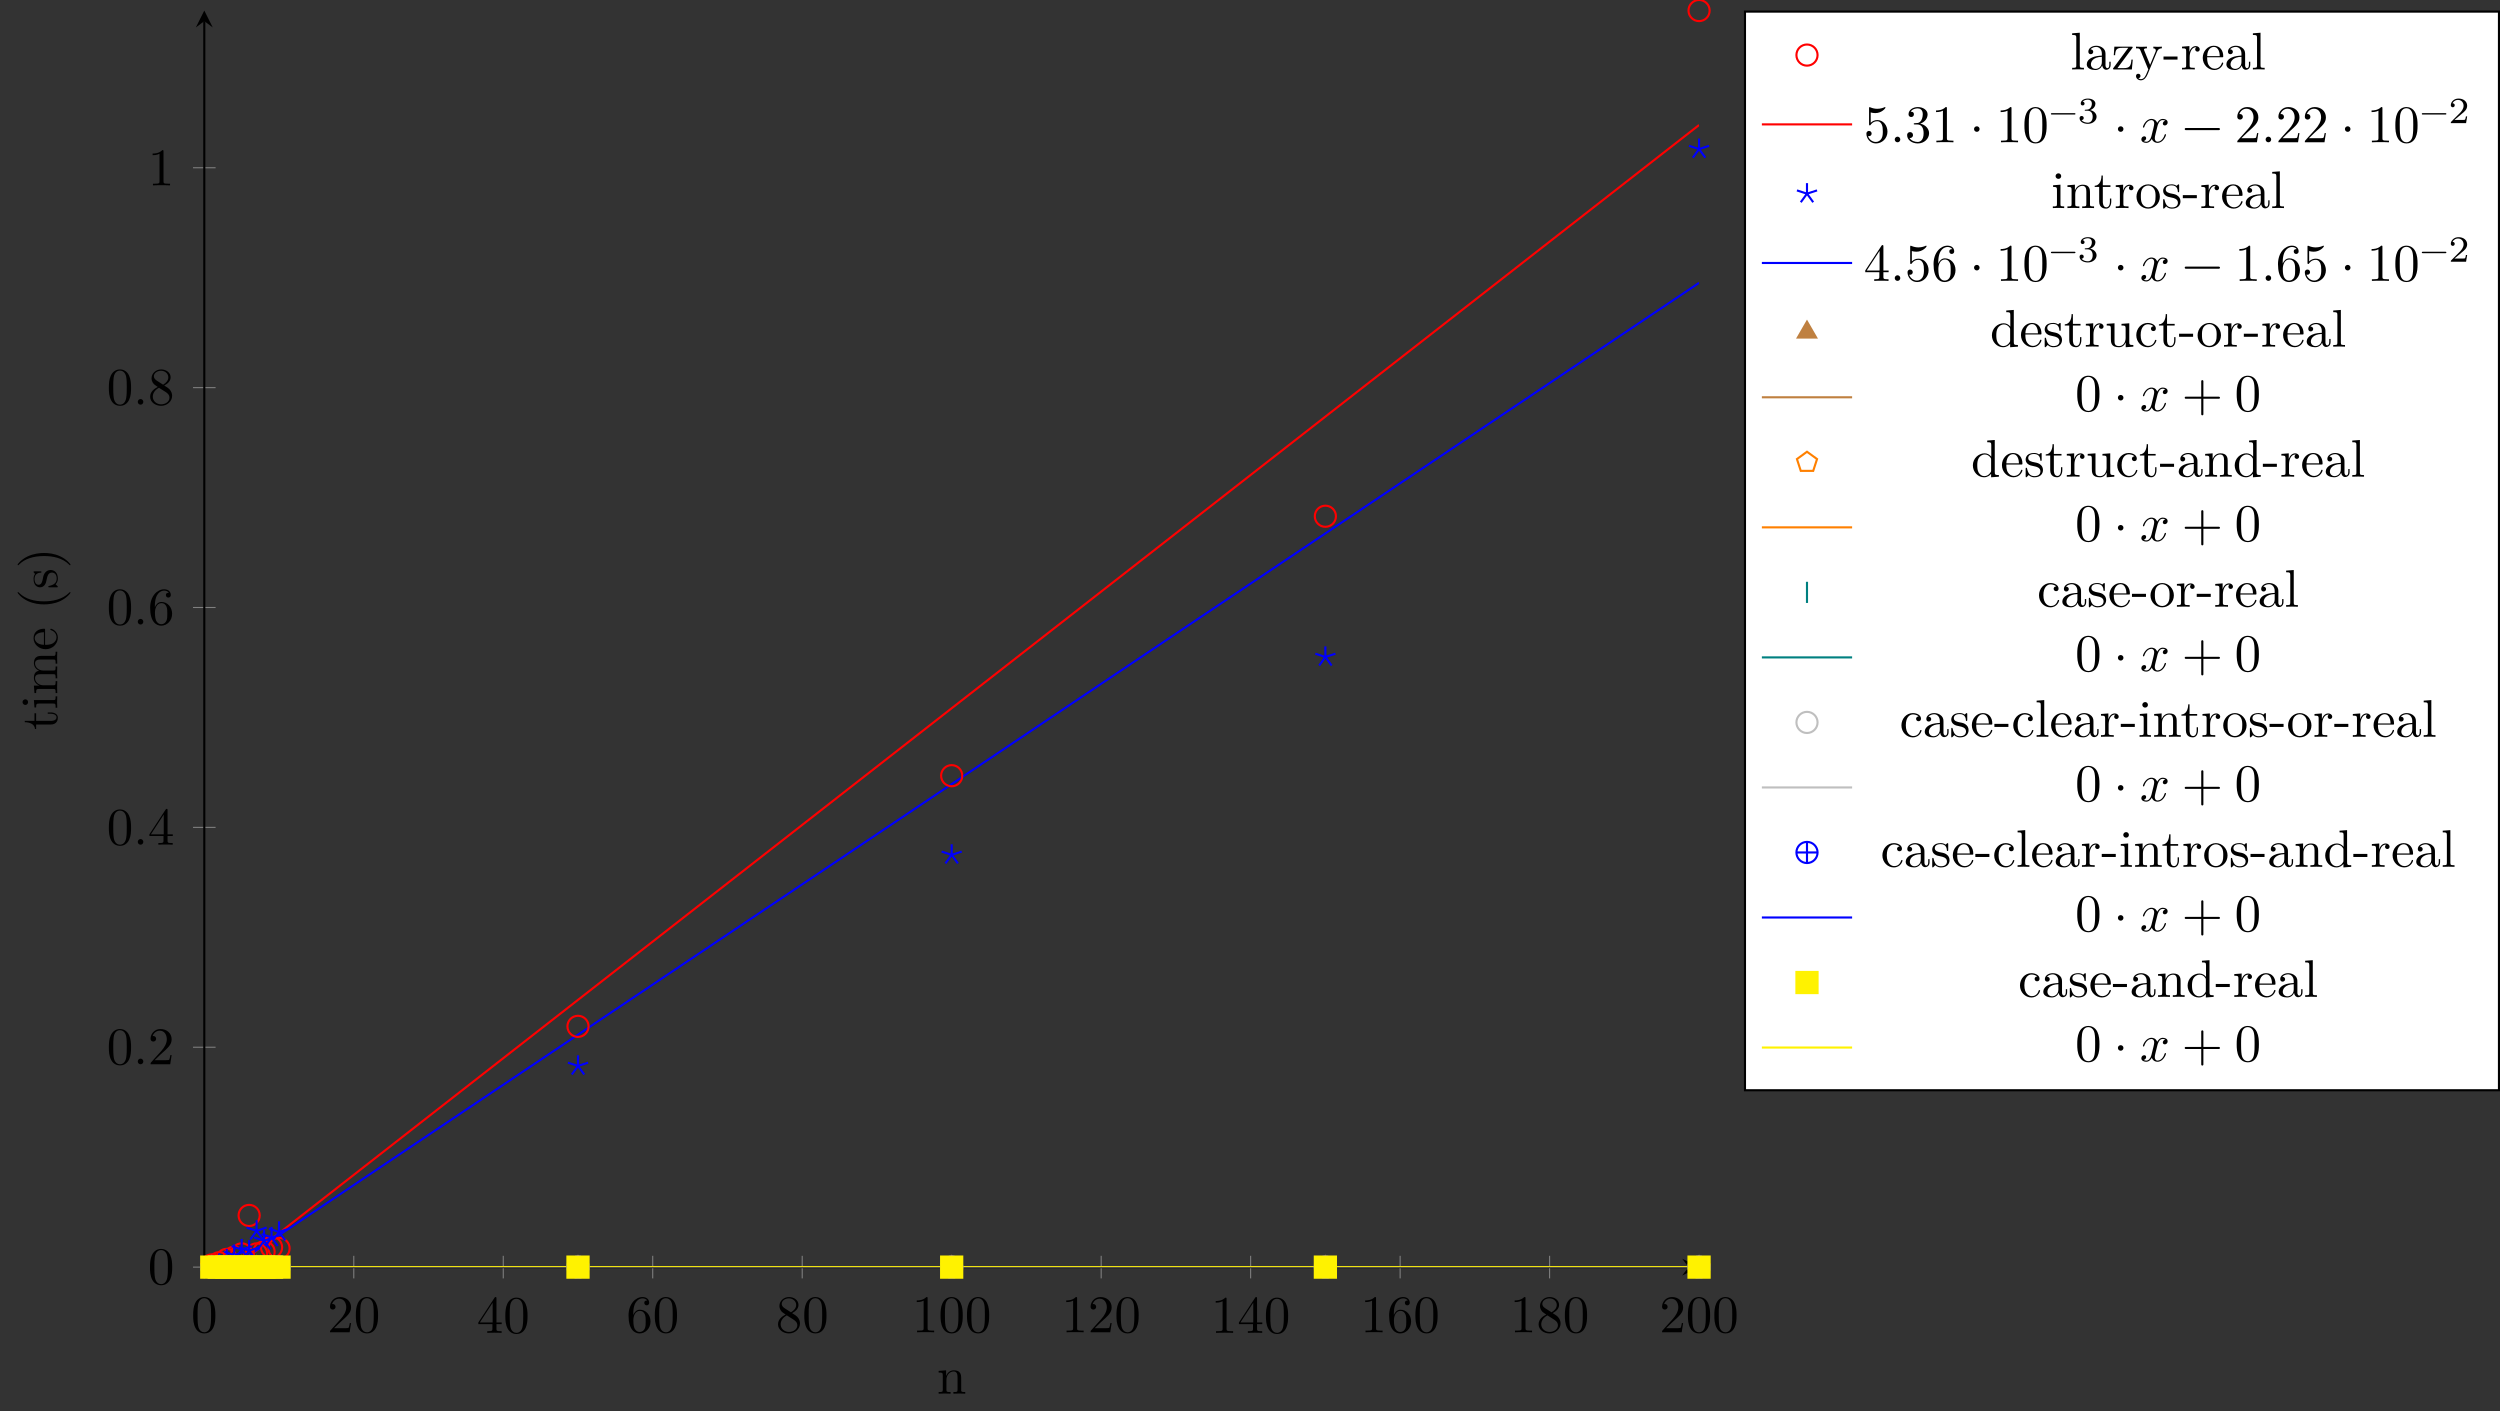 <?xml version="1.0" encoding="UTF-8"?>
<svg xmlns="http://www.w3.org/2000/svg" xmlns:xlink="http://www.w3.org/1999/xlink" width="471.135pt" height="265.966pt" viewBox="0 0 471.135 265.966" version="1.1">
<rect x="0" y="0" width="471.135" height="265.966" fill="#333333" stroke="none"/>
<defs>
<g>
<symbol overflow="visible" id="glyph0-0">
<path style="stroke:none;" d=""/>
</symbol>
<symbol overflow="visible" id="glyph0-1">
<path style="stroke:none;" d="M 4.578 -3.188 C 4.578 -3.984 4.531 -4.781 4.188 -5.516 C 3.734 -6.484 2.906 -6.641 2.5 -6.641 C 1.891 -6.641 1.172 -6.375 0.75 -5.453 C 0.438 -4.766 0.391 -3.984 0.391 -3.188 C 0.391 -2.438 0.422 -1.547 0.844 -0.781 C 1.266 0.016 2 0.219 2.484 0.219 C 3.016 0.219 3.781 0.016 4.219 -0.938 C 4.531 -1.625 4.578 -2.406 4.578 -3.188 Z M 3.766 -3.312 C 3.766 -2.562 3.766 -1.891 3.656 -1.25 C 3.5 -0.297 2.938 0 2.484 0 C 2.094 0 1.5 -0.25 1.328 -1.203 C 1.219 -1.797 1.219 -2.719 1.219 -3.312 C 1.219 -3.953 1.219 -4.609 1.297 -5.141 C 1.484 -6.328 2.234 -6.422 2.484 -6.422 C 2.812 -6.422 3.469 -6.234 3.656 -5.25 C 3.766 -4.688 3.766 -3.938 3.766 -3.312 Z M 3.766 -3.312 "/>
</symbol>
<symbol overflow="visible" id="glyph0-2">
<path style="stroke:none;" d="M 4.469 -1.734 L 4.234 -1.734 C 4.172 -1.438 4.109 -1 4 -0.844 C 3.938 -0.766 3.281 -0.766 3.062 -0.766 L 1.266 -0.766 L 2.328 -1.797 C 3.875 -3.172 4.469 -3.703 4.469 -4.703 C 4.469 -5.844 3.578 -6.641 2.359 -6.641 C 1.234 -6.641 0.5 -5.719 0.5 -4.828 C 0.5 -4.281 1 -4.281 1.031 -4.281 C 1.203 -4.281 1.547 -4.391 1.547 -4.812 C 1.547 -5.062 1.359 -5.328 1.016 -5.328 C 0.938 -5.328 0.922 -5.328 0.891 -5.312 C 1.109 -5.969 1.656 -6.328 2.234 -6.328 C 3.141 -6.328 3.562 -5.516 3.562 -4.703 C 3.562 -3.906 3.078 -3.125 2.516 -2.5 L 0.609 -0.375 C 0.5 -0.266 0.5 -0.234 0.5 0 L 4.203 0 Z M 4.469 -1.734 "/>
</symbol>
<symbol overflow="visible" id="glyph0-3">
<path style="stroke:none;" d="M 4.688 -1.641 L 4.688 -1.953 L 3.703 -1.953 L 3.703 -6.484 C 3.703 -6.688 3.703 -6.75 3.531 -6.75 C 3.453 -6.75 3.422 -6.75 3.344 -6.625 L 0.281 -1.953 L 0.281 -1.641 L 2.938 -1.641 L 2.938 -0.781 C 2.938 -0.422 2.906 -0.312 2.172 -0.312 L 1.969 -0.312 L 1.969 0 C 2.375 -0.031 2.891 -0.031 3.312 -0.031 C 3.734 -0.031 4.25 -0.031 4.672 0 L 4.672 -0.312 L 4.453 -0.312 C 3.719 -0.312 3.703 -0.422 3.703 -0.781 L 3.703 -1.641 Z M 2.984 -1.953 L 0.562 -1.953 L 2.984 -5.672 Z M 2.984 -1.953 "/>
</symbol>
<symbol overflow="visible" id="glyph0-4">
<path style="stroke:none;" d="M 4.562 -2.031 C 4.562 -3.297 3.672 -4.25 2.562 -4.25 C 1.891 -4.25 1.516 -3.75 1.312 -3.266 L 1.312 -3.516 C 1.312 -6.031 2.547 -6.391 3.062 -6.391 C 3.297 -6.391 3.719 -6.328 3.938 -5.984 C 3.781 -5.984 3.391 -5.984 3.391 -5.547 C 3.391 -5.234 3.625 -5.078 3.844 -5.078 C 4 -5.078 4.312 -5.172 4.312 -5.562 C 4.312 -6.156 3.875 -6.641 3.047 -6.641 C 1.766 -6.641 0.422 -5.359 0.422 -3.156 C 0.422 -0.484 1.578 0.219 2.5 0.219 C 3.609 0.219 4.562 -0.719 4.562 -2.031 Z M 3.656 -2.047 C 3.656 -1.562 3.656 -1.062 3.484 -0.703 C 3.188 -0.109 2.734 -0.062 2.5 -0.062 C 1.875 -0.062 1.578 -0.656 1.516 -0.812 C 1.328 -1.281 1.328 -2.078 1.328 -2.25 C 1.328 -3.031 1.656 -4.031 2.547 -4.031 C 2.719 -4.031 3.172 -4.031 3.484 -3.406 C 3.656 -3.047 3.656 -2.531 3.656 -2.047 Z M 3.656 -2.047 "/>
</symbol>
<symbol overflow="visible" id="glyph0-5">
<path style="stroke:none;" d="M 4.562 -1.672 C 4.562 -2.031 4.453 -2.484 4.062 -2.906 C 3.875 -3.109 3.719 -3.203 3.078 -3.609 C 3.797 -3.984 4.281 -4.5 4.281 -5.156 C 4.281 -6.078 3.406 -6.641 2.5 -6.641 C 1.5 -6.641 0.688 -5.906 0.688 -4.969 C 0.688 -4.797 0.703 -4.344 1.125 -3.875 C 1.234 -3.766 1.609 -3.516 1.859 -3.344 C 1.281 -3.047 0.422 -2.5 0.422 -1.5 C 0.422 -0.453 1.438 0.219 2.484 0.219 C 3.609 0.219 4.562 -0.609 4.562 -1.672 Z M 3.844 -5.156 C 3.844 -4.578 3.453 -4.109 2.859 -3.766 L 1.625 -4.562 C 1.172 -4.859 1.125 -5.188 1.125 -5.359 C 1.125 -5.969 1.781 -6.391 2.484 -6.391 C 3.203 -6.391 3.844 -5.875 3.844 -5.156 Z M 4.062 -1.312 C 4.062 -0.578 3.312 -0.062 2.5 -0.062 C 1.641 -0.062 0.922 -0.672 0.922 -1.5 C 0.922 -2.078 1.234 -2.719 2.078 -3.188 L 3.312 -2.406 C 3.594 -2.219 4.062 -1.922 4.062 -1.312 Z M 4.062 -1.312 "/>
</symbol>
<symbol overflow="visible" id="glyph0-6">
<path style="stroke:none;" d="M 4.172 0 L 4.172 -0.312 L 3.859 -0.312 C 2.953 -0.312 2.938 -0.422 2.938 -0.781 L 2.938 -6.375 C 2.938 -6.625 2.938 -6.641 2.703 -6.641 C 2.078 -6 1.203 -6 0.891 -6 L 0.891 -5.688 C 1.094 -5.688 1.672 -5.688 2.188 -5.953 L 2.188 -0.781 C 2.188 -0.422 2.156 -0.312 1.266 -0.312 L 0.953 -0.312 L 0.953 0 C 1.297 -0.031 2.156 -0.031 2.562 -0.031 C 2.953 -0.031 3.828 -0.031 4.172 0 Z M 4.172 0 "/>
</symbol>
<symbol overflow="visible" id="glyph0-7">
<path style="stroke:none;" d="M 1.906 -0.531 C 1.906 -0.812 1.672 -1.062 1.391 -1.062 C 1.094 -1.062 0.859 -0.812 0.859 -0.531 C 0.859 -0.234 1.094 0 1.391 0 C 1.672 0 1.906 -0.234 1.906 -0.531 Z M 1.906 -0.531 "/>
</symbol>
<symbol overflow="visible" id="glyph0-8">
<path style="stroke:none;" d="M 4.469 -2 C 4.469 -3.188 3.656 -4.188 2.578 -4.188 C 2.109 -4.188 1.672 -4.031 1.312 -3.672 L 1.312 -5.625 C 1.516 -5.562 1.844 -5.5 2.156 -5.5 C 3.391 -5.5 4.094 -6.406 4.094 -6.531 C 4.094 -6.594 4.062 -6.641 3.984 -6.641 C 3.984 -6.641 3.953 -6.641 3.906 -6.609 C 3.703 -6.516 3.219 -6.312 2.547 -6.312 C 2.156 -6.312 1.688 -6.391 1.219 -6.594 C 1.141 -6.625 1.109 -6.625 1.109 -6.625 C 1 -6.625 1 -6.547 1 -6.391 L 1 -3.438 C 1 -3.266 1 -3.188 1.141 -3.188 C 1.219 -3.188 1.234 -3.203 1.281 -3.266 C 1.391 -3.422 1.75 -3.969 2.562 -3.969 C 3.078 -3.969 3.328 -3.516 3.406 -3.328 C 3.562 -2.953 3.594 -2.578 3.594 -2.078 C 3.594 -1.719 3.594 -1.125 3.344 -0.703 C 3.109 -0.312 2.734 -0.062 2.281 -0.062 C 1.562 -0.062 0.984 -0.594 0.812 -1.172 C 0.844 -1.172 0.875 -1.156 0.984 -1.156 C 1.312 -1.156 1.484 -1.406 1.484 -1.641 C 1.484 -1.891 1.312 -2.141 0.984 -2.141 C 0.844 -2.141 0.5 -2.062 0.5 -1.609 C 0.5 -0.75 1.188 0.219 2.297 0.219 C 3.453 0.219 4.469 -0.734 4.469 -2 Z M 4.469 -2 "/>
</symbol>
<symbol overflow="visible" id="glyph0-9">
<path style="stroke:none;" d="M 4.562 -1.703 C 4.562 -2.516 3.922 -3.297 2.891 -3.516 C 3.703 -3.781 4.281 -4.469 4.281 -5.266 C 4.281 -6.078 3.406 -6.641 2.453 -6.641 C 1.453 -6.641 0.688 -6.047 0.688 -5.281 C 0.688 -4.953 0.906 -4.766 1.203 -4.766 C 1.5 -4.766 1.703 -4.984 1.703 -5.281 C 1.703 -5.766 1.234 -5.766 1.094 -5.766 C 1.391 -6.266 2.047 -6.391 2.406 -6.391 C 2.828 -6.391 3.375 -6.172 3.375 -5.281 C 3.375 -5.156 3.344 -4.578 3.094 -4.141 C 2.797 -3.656 2.453 -3.625 2.203 -3.625 C 2.125 -3.609 1.891 -3.594 1.812 -3.594 C 1.734 -3.578 1.672 -3.562 1.672 -3.469 C 1.672 -3.359 1.734 -3.359 1.906 -3.359 L 2.344 -3.359 C 3.156 -3.359 3.531 -2.688 3.531 -1.703 C 3.531 -0.344 2.844 -0.062 2.406 -0.062 C 1.969 -0.062 1.219 -0.234 0.875 -0.812 C 1.219 -0.766 1.531 -0.984 1.531 -1.359 C 1.531 -1.719 1.266 -1.922 0.984 -1.922 C 0.734 -1.922 0.422 -1.781 0.422 -1.344 C 0.422 -0.438 1.344 0.219 2.438 0.219 C 3.656 0.219 4.562 -0.688 4.562 -1.703 Z M 4.562 -1.703 "/>
</symbol>
<symbol overflow="visible" id="glyph0-10">
<path style="stroke:none;" d="M 1.906 -2.5 C 1.906 -2.781 1.672 -3.016 1.391 -3.016 C 1.094 -3.016 0.859 -2.781 0.859 -2.5 C 0.859 -2.203 1.094 -1.969 1.391 -1.969 C 1.672 -1.969 1.906 -2.203 1.906 -2.5 Z M 1.906 -2.5 "/>
</symbol>
<symbol overflow="visible" id="glyph0-11">
<path style="stroke:none;" d="M 5.25 -3.75 C 5.25 -4.266 4.672 -4.406 4.328 -4.406 C 3.75 -4.406 3.406 -3.875 3.281 -3.656 C 3.031 -4.312 2.5 -4.406 2.203 -4.406 C 1.172 -4.406 0.594 -3.125 0.594 -2.875 C 0.594 -2.766 0.719 -2.766 0.719 -2.766 C 0.797 -2.766 0.828 -2.797 0.844 -2.875 C 1.188 -3.938 1.844 -4.188 2.188 -4.188 C 2.375 -4.188 2.719 -4.094 2.719 -3.516 C 2.719 -3.203 2.547 -2.547 2.188 -1.141 C 2.031 -0.531 1.672 -0.109 1.234 -0.109 C 1.172 -0.109 0.953 -0.109 0.734 -0.234 C 0.984 -0.297 1.203 -0.5 1.203 -0.781 C 1.203 -1.047 0.984 -1.125 0.844 -1.125 C 0.531 -1.125 0.297 -0.875 0.297 -0.547 C 0.297 -0.094 0.781 0.109 1.219 0.109 C 1.891 0.109 2.25 -0.594 2.266 -0.641 C 2.391 -0.281 2.75 0.109 3.344 0.109 C 4.375 0.109 4.938 -1.172 4.938 -1.422 C 4.938 -1.531 4.859 -1.531 4.828 -1.531 C 4.734 -1.531 4.719 -1.484 4.688 -1.422 C 4.359 -0.344 3.688 -0.109 3.375 -0.109 C 2.984 -0.109 2.828 -0.422 2.828 -0.766 C 2.828 -0.984 2.875 -1.203 2.984 -1.641 L 3.328 -3.016 C 3.391 -3.266 3.625 -4.188 4.312 -4.188 C 4.359 -4.188 4.609 -4.188 4.812 -4.062 C 4.531 -4 4.344 -3.766 4.344 -3.516 C 4.344 -3.359 4.453 -3.172 4.719 -3.172 C 4.938 -3.172 5.25 -3.344 5.25 -3.75 Z M 5.25 -3.75 "/>
</symbol>
<symbol overflow="visible" id="glyph0-12">
<path style="stroke:none;" d="M 7.203 -2.5 C 7.203 -2.609 7.109 -2.688 7 -2.688 L 0.75 -2.688 C 0.641 -2.688 0.562 -2.609 0.562 -2.5 C 0.562 -2.375 0.641 -2.297 0.75 -2.297 L 7 -2.297 C 7.109 -2.297 7.203 -2.375 7.203 -2.5 Z M 7.203 -2.5 "/>
</symbol>
<symbol overflow="visible" id="glyph0-13">
<path style="stroke:none;" d="M 7.203 -2.5 C 7.203 -2.609 7.109 -2.688 7 -2.688 L 4.078 -2.688 L 4.078 -5.609 C 4.078 -5.719 3.984 -5.812 3.875 -5.812 C 3.766 -5.812 3.672 -5.719 3.672 -5.609 L 3.672 -2.688 L 0.75 -2.688 C 0.641 -2.688 0.562 -2.609 0.562 -2.5 C 0.562 -2.375 0.641 -2.297 0.75 -2.297 L 3.672 -2.297 L 3.672 0.625 C 3.672 0.734 3.766 0.828 3.875 0.828 C 3.984 0.828 4.078 0.734 4.078 0.625 L 4.078 -2.297 L 7 -2.297 C 7.109 -2.297 7.203 -2.375 7.203 -2.5 Z M 7.203 -2.5 "/>
</symbol>
<symbol overflow="visible" id="glyph1-0">
<path style="stroke:none;" d=""/>
</symbol>
<symbol overflow="visible" id="glyph1-1">
<path style="stroke:none;" d="M 5.328 0 L 5.328 -0.312 C 4.812 -0.312 4.562 -0.312 4.562 -0.609 L 4.562 -2.516 C 4.562 -3.375 4.562 -3.672 4.25 -4.031 C 4.109 -4.203 3.781 -4.406 3.203 -4.406 C 2.469 -4.406 2 -3.984 1.719 -3.359 L 1.719 -4.406 L 0.312 -4.297 L 0.312 -3.984 C 1.016 -3.984 1.094 -3.922 1.094 -3.422 L 1.094 -0.75 C 1.094 -0.312 0.984 -0.312 0.312 -0.312 L 0.312 0 L 1.453 -0.031 L 2.562 0 L 2.562 -0.312 C 1.891 -0.312 1.781 -0.312 1.781 -0.75 L 1.781 -2.594 C 1.781 -3.625 2.5 -4.188 3.125 -4.188 C 3.766 -4.188 3.875 -3.656 3.875 -3.078 L 3.875 -0.75 C 3.875 -0.312 3.766 -0.312 3.094 -0.312 L 3.094 0 L 4.219 -0.031 Z M 5.328 0 "/>
</symbol>
<symbol overflow="visible" id="glyph1-2">
<path style="stroke:none;" d="M 2.547 0 L 2.547 -0.312 C 1.875 -0.312 1.766 -0.312 1.766 -0.75 L 1.766 -6.922 L 0.328 -6.812 L 0.328 -6.5 C 1.031 -6.5 1.109 -6.438 1.109 -5.938 L 1.109 -0.75 C 1.109 -0.312 1 -0.312 0.328 -0.312 L 0.328 0 L 1.438 -0.031 Z M 2.547 0 "/>
</symbol>
<symbol overflow="visible" id="glyph1-3">
<path style="stroke:none;" d="M 4.812 -0.891 L 4.812 -1.453 L 4.562 -1.453 L 4.562 -0.891 C 4.562 -0.312 4.312 -0.25 4.203 -0.25 C 3.875 -0.25 3.844 -0.703 3.844 -0.75 L 3.844 -2.734 C 3.844 -3.156 3.844 -3.547 3.484 -3.922 C 3.094 -4.312 2.594 -4.469 2.109 -4.469 C 1.297 -4.469 0.609 -4 0.609 -3.344 C 0.609 -3.047 0.812 -2.875 1.062 -2.875 C 1.344 -2.875 1.531 -3.078 1.531 -3.328 C 1.531 -3.453 1.469 -3.781 1.016 -3.781 C 1.281 -4.141 1.781 -4.25 2.094 -4.25 C 2.578 -4.25 3.156 -3.859 3.156 -2.969 L 3.156 -2.609 C 2.641 -2.578 1.938 -2.547 1.312 -2.25 C 0.562 -1.906 0.312 -1.391 0.312 -0.953 C 0.312 -0.141 1.281 0.109 1.906 0.109 C 2.578 0.109 3.031 -0.297 3.219 -0.75 C 3.266 -0.359 3.531 0.062 4 0.062 C 4.203 0.062 4.812 -0.078 4.812 -0.891 Z M 3.156 -1.391 C 3.156 -0.453 2.438 -0.109 1.984 -0.109 C 1.5 -0.109 1.094 -0.453 1.094 -0.953 C 1.094 -1.5 1.5 -2.328 3.156 -2.391 Z M 3.156 -1.391 "/>
</symbol>
<symbol overflow="visible" id="glyph1-4">
<path style="stroke:none;" d="M 4 -1.859 L 3.75 -1.859 C 3.656 -0.688 3.453 -0.25 2.297 -0.25 L 1.109 -0.25 L 3.891 -4 C 3.984 -4.109 3.984 -4.125 3.984 -4.172 C 3.984 -4.297 3.891 -4.297 3.719 -4.297 L 0.531 -4.297 L 0.422 -2.688 L 0.672 -2.688 C 0.734 -3.703 0.922 -4.078 2.016 -4.078 L 3.156 -4.078 L 0.375 -0.312 C 0.281 -0.203 0.281 -0.188 0.281 -0.141 C 0.281 0 0.344 0 0.531 0 L 3.828 0 Z M 4 -1.859 "/>
</symbol>
<symbol overflow="visible" id="glyph1-5">
<path style="stroke:none;" d="M 5.062 -3.984 L 5.062 -4.297 C 4.828 -4.281 4.547 -4.266 4.312 -4.266 L 3.453 -4.297 L 3.453 -3.984 C 3.766 -3.984 3.922 -3.812 3.922 -3.562 C 3.922 -3.453 3.906 -3.438 3.859 -3.312 L 2.844 -0.875 L 1.75 -3.547 C 1.703 -3.656 1.688 -3.688 1.688 -3.734 C 1.688 -3.984 2.047 -3.984 2.25 -3.984 L 2.25 -4.297 L 1.156 -4.266 C 0.891 -4.266 0.484 -4.281 0.188 -4.297 L 0.188 -3.984 C 0.672 -3.984 0.859 -3.984 1 -3.641 L 2.5 0 L 2.25 0.594 C 2.031 1.141 1.75 1.828 1.109 1.828 C 1.062 1.828 0.828 1.828 0.641 1.641 C 0.953 1.609 1.031 1.391 1.031 1.219 C 1.031 0.969 0.844 0.812 0.609 0.812 C 0.406 0.812 0.188 0.938 0.188 1.234 C 0.188 1.688 0.609 2.047 1.109 2.047 C 1.734 2.047 2.141 1.469 2.375 0.906 L 4.141 -3.344 C 4.391 -3.984 4.906 -3.984 5.062 -3.984 Z M 5.062 -3.984 "/>
</symbol>
<symbol overflow="visible" id="glyph1-6">
<path style="stroke:none;" d="M 2.75 -1.859 L 2.75 -2.438 L 0.109 -2.438 L 0.109 -1.859 Z M 2.75 -1.859 "/>
</symbol>
<symbol overflow="visible" id="glyph1-7">
<path style="stroke:none;" d="M 3.625 -3.797 C 3.625 -4.109 3.312 -4.406 2.891 -4.406 C 2.156 -4.406 1.797 -3.734 1.672 -3.312 L 1.672 -4.406 L 0.281 -4.297 L 0.281 -3.984 C 0.984 -3.984 1.062 -3.922 1.062 -3.422 L 1.062 -0.75 C 1.062 -0.312 0.953 -0.312 0.281 -0.312 L 0.281 0 L 1.422 -0.031 C 1.812 -0.031 2.281 -0.031 2.688 0 L 2.688 -0.312 L 2.469 -0.312 C 1.734 -0.312 1.719 -0.422 1.719 -0.781 L 1.719 -2.312 C 1.719 -3.297 2.141 -4.188 2.891 -4.188 C 2.953 -4.188 2.984 -4.188 3 -4.172 C 2.969 -4.172 2.766 -4.047 2.766 -3.781 C 2.766 -3.516 2.984 -3.359 3.203 -3.359 C 3.375 -3.359 3.625 -3.484 3.625 -3.797 Z M 3.625 -3.797 "/>
</symbol>
<symbol overflow="visible" id="glyph1-8">
<path style="stroke:none;" d="M 4.141 -1.188 C 4.141 -1.281 4.062 -1.312 4 -1.312 C 3.922 -1.312 3.891 -1.25 3.875 -1.172 C 3.531 -0.141 2.625 -0.141 2.531 -0.141 C 2.031 -0.141 1.641 -0.438 1.406 -0.812 C 1.109 -1.281 1.109 -1.938 1.109 -2.297 L 3.891 -2.297 C 4.109 -2.297 4.141 -2.297 4.141 -2.516 C 4.141 -3.5 3.594 -4.469 2.359 -4.469 C 1.203 -4.469 0.281 -3.438 0.281 -2.188 C 0.281 -0.859 1.328 0.109 2.469 0.109 C 3.688 0.109 4.141 -1 4.141 -1.188 Z M 3.484 -2.516 L 1.109 -2.516 C 1.172 -4 2.016 -4.25 2.359 -4.25 C 3.375 -4.25 3.484 -2.906 3.484 -2.516 Z M 3.484 -2.516 "/>
</symbol>
<symbol overflow="visible" id="glyph1-9">
<path style="stroke:none;" d="M 2.469 0 L 2.469 -0.312 C 1.797 -0.312 1.766 -0.359 1.766 -0.75 L 1.766 -4.406 L 0.375 -4.297 L 0.375 -3.984 C 1.016 -3.984 1.109 -3.922 1.109 -3.438 L 1.109 -0.75 C 1.109 -0.312 1 -0.312 0.328 -0.312 L 0.328 0 L 1.422 -0.031 C 1.781 -0.031 2.125 -0.016 2.469 0 Z M 1.906 -6.016 C 1.906 -6.297 1.688 -6.547 1.391 -6.547 C 1.047 -6.547 0.844 -6.266 0.844 -6.016 C 0.844 -5.75 1.078 -5.5 1.375 -5.5 C 1.719 -5.5 1.906 -5.766 1.906 -6.016 Z M 1.906 -6.016 "/>
</symbol>
<symbol overflow="visible" id="glyph1-10">
<path style="stroke:none;" d="M 3.312 -1.234 L 3.312 -1.797 L 3.062 -1.797 L 3.062 -1.25 C 3.062 -0.516 2.766 -0.141 2.391 -0.141 C 1.719 -0.141 1.719 -1.047 1.719 -1.219 L 1.719 -3.984 L 3.156 -3.984 L 3.156 -4.297 L 1.719 -4.297 L 1.719 -6.125 L 1.469 -6.125 C 1.469 -5.312 1.172 -4.25 0.188 -4.203 L 0.188 -3.984 L 1.031 -3.984 L 1.031 -1.234 C 1.031 -0.016 1.969 0.109 2.328 0.109 C 3.031 0.109 3.312 -0.594 3.312 -1.234 Z M 3.312 -1.234 "/>
</symbol>
<symbol overflow="visible" id="glyph1-11">
<path style="stroke:none;" d="M 4.688 -2.141 C 4.688 -3.406 3.703 -4.469 2.5 -4.469 C 1.25 -4.469 0.281 -3.375 0.281 -2.141 C 0.281 -0.844 1.312 0.109 2.484 0.109 C 3.688 0.109 4.688 -0.875 4.688 -2.141 Z M 3.875 -2.219 C 3.875 -1.859 3.875 -1.312 3.656 -0.875 C 3.422 -0.422 2.984 -0.141 2.5 -0.141 C 2.062 -0.141 1.625 -0.344 1.359 -0.812 C 1.109 -1.25 1.109 -1.859 1.109 -2.219 C 1.109 -2.609 1.109 -3.141 1.344 -3.578 C 1.609 -4.031 2.078 -4.25 2.484 -4.25 C 2.922 -4.25 3.344 -4.031 3.609 -3.594 C 3.875 -3.172 3.875 -2.594 3.875 -2.219 Z M 3.875 -2.219 "/>
</symbol>
<symbol overflow="visible" id="glyph1-12">
<path style="stroke:none;" d="M 3.594 -1.281 C 3.594 -1.797 3.297 -2.109 3.172 -2.219 C 2.844 -2.547 2.453 -2.625 2.031 -2.703 C 1.469 -2.812 0.812 -2.938 0.812 -3.516 C 0.812 -3.875 1.062 -4.281 1.922 -4.281 C 3.016 -4.281 3.078 -3.375 3.094 -3.078 C 3.094 -2.984 3.203 -2.984 3.203 -2.984 C 3.344 -2.984 3.344 -3.031 3.344 -3.219 L 3.344 -4.234 C 3.344 -4.391 3.344 -4.469 3.234 -4.469 C 3.188 -4.469 3.156 -4.469 3.031 -4.344 C 3 -4.312 2.906 -4.219 2.859 -4.188 C 2.484 -4.469 2.078 -4.469 1.922 -4.469 C 0.703 -4.469 0.328 -3.797 0.328 -3.234 C 0.328 -2.891 0.484 -2.609 0.75 -2.391 C 1.078 -2.141 1.359 -2.078 2.078 -1.938 C 2.297 -1.891 3.109 -1.734 3.109 -1.016 C 3.109 -0.516 2.766 -0.109 1.984 -0.109 C 1.141 -0.109 0.781 -0.672 0.594 -1.531 C 0.562 -1.656 0.562 -1.688 0.453 -1.688 C 0.328 -1.688 0.328 -1.625 0.328 -1.453 L 0.328 -0.125 C 0.328 0.047 0.328 0.109 0.438 0.109 C 0.484 0.109 0.5 0.094 0.688 -0.094 C 0.703 -0.109 0.703 -0.125 0.891 -0.312 C 1.328 0.094 1.781 0.109 1.984 0.109 C 3.125 0.109 3.594 -0.562 3.594 -1.281 Z M 3.594 -1.281 "/>
</symbol>
<symbol overflow="visible" id="glyph1-13">
<path style="stroke:none;" d="M 5.25 0 L 5.25 -0.312 C 4.562 -0.312 4.469 -0.375 4.469 -0.875 L 4.469 -6.922 L 3.047 -6.812 L 3.047 -6.5 C 3.734 -6.5 3.812 -6.438 3.812 -5.938 L 3.812 -3.781 C 3.531 -4.141 3.094 -4.406 2.562 -4.406 C 1.391 -4.406 0.344 -3.422 0.344 -2.141 C 0.344 -0.875 1.312 0.109 2.453 0.109 C 3.094 0.109 3.531 -0.234 3.781 -0.547 L 3.781 0.109 Z M 3.781 -1.172 C 3.781 -1 3.781 -0.984 3.672 -0.812 C 3.375 -0.328 2.938 -0.109 2.5 -0.109 C 2.047 -0.109 1.688 -0.375 1.453 -0.75 C 1.203 -1.156 1.172 -1.719 1.172 -2.141 C 1.172 -2.5 1.188 -3.094 1.469 -3.547 C 1.688 -3.859 2.062 -4.188 2.609 -4.188 C 2.953 -4.188 3.375 -4.031 3.672 -3.594 C 3.781 -3.422 3.781 -3.406 3.781 -3.219 Z M 3.781 -1.172 "/>
</symbol>
<symbol overflow="visible" id="glyph1-14">
<path style="stroke:none;" d="M 5.328 0 L 5.328 -0.312 C 4.641 -0.312 4.562 -0.375 4.562 -0.875 L 4.562 -4.406 L 3.094 -4.297 L 3.094 -3.984 C 3.781 -3.984 3.875 -3.922 3.875 -3.422 L 3.875 -1.656 C 3.875 -0.781 3.391 -0.109 2.656 -0.109 C 1.828 -0.109 1.781 -0.578 1.781 -1.094 L 1.781 -4.406 L 0.312 -4.297 L 0.312 -3.984 C 1.094 -3.984 1.094 -3.953 1.094 -3.078 L 1.094 -1.578 C 1.094 -0.797 1.094 0.109 2.609 0.109 C 3.172 0.109 3.609 -0.172 3.891 -0.781 L 3.891 0.109 Z M 5.328 0 "/>
</symbol>
<symbol overflow="visible" id="glyph1-15">
<path style="stroke:none;" d="M 4.141 -1.188 C 4.141 -1.281 4.031 -1.281 4 -1.281 C 3.922 -1.281 3.891 -1.25 3.875 -1.188 C 3.594 -0.266 2.938 -0.141 2.578 -0.141 C 2.047 -0.141 1.172 -0.562 1.172 -2.172 C 1.172 -3.797 1.984 -4.219 2.516 -4.219 C 2.609 -4.219 3.234 -4.203 3.578 -3.844 C 3.172 -3.812 3.109 -3.516 3.109 -3.391 C 3.109 -3.125 3.297 -2.938 3.562 -2.938 C 3.828 -2.938 4.031 -3.094 4.031 -3.406 C 4.031 -4.078 3.266 -4.469 2.5 -4.469 C 1.25 -4.469 0.344 -3.391 0.344 -2.156 C 0.344 -0.875 1.328 0.109 2.484 0.109 C 3.812 0.109 4.141 -1.094 4.141 -1.188 Z M 4.141 -1.188 "/>
</symbol>
<symbol overflow="visible" id="glyph2-0">
<path style="stroke:none;" d=""/>
</symbol>
<symbol overflow="visible" id="glyph2-1">
<path style="stroke:none;" d="M -1.234 -3.312 L -1.797 -3.312 L -1.797 -3.062 L -1.25 -3.062 C -0.516 -3.062 -0.141 -2.766 -0.141 -2.391 C -0.141 -1.719 -1.047 -1.719 -1.219 -1.719 L -3.984 -1.719 L -3.984 -3.156 L -4.297 -3.156 L -4.297 -1.719 L -6.125 -1.719 L -6.125 -1.469 C -5.312 -1.469 -4.25 -1.172 -4.203 -0.188 L -3.984 -0.188 L -3.984 -1.031 L -1.234 -1.031 C -0.016 -1.031 0.109 -1.969 0.109 -2.328 C 0.109 -3.031 -0.594 -3.312 -1.234 -3.312 Z M -1.234 -3.312 "/>
</symbol>
<symbol overflow="visible" id="glyph2-2">
<path style="stroke:none;" d="M 0 -2.469 L -0.312 -2.469 C -0.312 -1.797 -0.359 -1.766 -0.75 -1.766 L -4.406 -1.766 L -4.297 -0.375 L -3.984 -0.375 C -3.984 -1.016 -3.922 -1.109 -3.438 -1.109 L -0.75 -1.109 C -0.312 -1.109 -0.312 -1 -0.312 -0.328 L 0 -0.328 L -0.031 -1.422 C -0.031 -1.781 -0.016 -2.125 0 -2.469 Z M -6.016 -1.906 C -6.297 -1.906 -6.547 -1.688 -6.547 -1.391 C -6.547 -1.047 -6.266 -0.844 -6.016 -0.844 C -5.75 -0.844 -5.5 -1.078 -5.5 -1.375 C -5.5 -1.719 -5.766 -1.906 -6.016 -1.906 Z M -6.016 -1.906 "/>
</symbol>
<symbol overflow="visible" id="glyph2-3">
<path style="stroke:none;" d="M 0 -8.109 L -0.312 -8.109 C -0.312 -7.594 -0.312 -7.344 -0.609 -7.328 L -2.516 -7.328 C -3.375 -7.328 -3.672 -7.328 -4.031 -7.016 C -4.203 -6.875 -4.406 -6.547 -4.406 -5.969 C -4.406 -5.141 -3.812 -4.688 -3.422 -4.531 C -4.297 -4.391 -4.406 -3.656 -4.406 -3.203 C -4.406 -2.469 -3.984 -2 -3.359 -1.719 L -4.406 -1.719 L -4.297 -0.312 L -3.984 -0.312 C -3.984 -1.016 -3.922 -1.094 -3.422 -1.094 L -0.75 -1.094 C -0.312 -1.094 -0.312 -0.984 -0.312 -0.312 L 0 -0.312 L -0.031 -1.453 L 0 -2.562 L -0.312 -2.562 C -0.312 -1.891 -0.312 -1.781 -0.75 -1.781 L -2.594 -1.781 C -3.625 -1.781 -4.188 -2.5 -4.188 -3.125 C -4.188 -3.766 -3.656 -3.875 -3.078 -3.875 L -0.75 -3.875 C -0.312 -3.875 -0.312 -3.766 -0.312 -3.094 L 0 -3.094 L -0.031 -4.219 L 0 -5.328 L -0.312 -5.328 C -0.312 -4.672 -0.312 -4.562 -0.75 -4.562 L -2.594 -4.562 C -3.625 -4.562 -4.188 -5.266 -4.188 -5.906 C -4.188 -6.531 -3.656 -6.641 -3.078 -6.641 L -0.75 -6.641 C -0.312 -6.641 -0.312 -6.531 -0.312 -5.859 L 0 -5.859 L -0.031 -6.984 Z M 0 -8.109 "/>
</symbol>
<symbol overflow="visible" id="glyph2-4">
<path style="stroke:none;" d="M -1.188 -4.141 C -1.281 -4.141 -1.312 -4.062 -1.312 -4 C -1.312 -3.922 -1.25 -3.891 -1.172 -3.875 C -0.141 -3.531 -0.141 -2.625 -0.141 -2.531 C -0.141 -2.031 -0.438 -1.641 -0.812 -1.406 C -1.281 -1.109 -1.938 -1.109 -2.297 -1.109 L -2.297 -3.891 C -2.297 -4.109 -2.297 -4.141 -2.516 -4.141 C -3.5 -4.141 -4.469 -3.594 -4.469 -2.359 C -4.469 -1.203 -3.438 -0.281 -2.188 -0.281 C -0.859 -0.281 0.109 -1.328 0.109 -2.469 C 0.109 -3.688 -1 -4.141 -1.188 -4.141 Z M -2.516 -3.484 L -2.516 -1.109 C -4 -1.172 -4.25 -2.016 -4.25 -2.359 C -4.25 -3.375 -2.906 -3.484 -2.516 -3.484 Z M -2.516 -3.484 "/>
</symbol>
<symbol overflow="visible" id="glyph2-5">
<path style="stroke:none;" d="M 2.391 -3.297 C 2.359 -3.297 2.344 -3.297 2.172 -3.125 C 0.922 -1.891 -0.969 -1.562 -2.5 -1.562 C -4.234 -1.562 -5.969 -1.938 -7.203 -3.172 C -7.328 -3.297 -7.344 -3.297 -7.375 -3.297 C -7.453 -3.297 -7.484 -3.266 -7.484 -3.203 C -7.484 -3.094 -6.797 -2.203 -5.531 -1.609 C -4.438 -1.109 -3.328 -0.984 -2.5 -0.984 C -1.719 -0.984 -0.516 -1.094 0.625 -1.641 C 1.844 -2.25 2.5 -3.094 2.5 -3.203 C 2.5 -3.266 2.469 -3.297 2.391 -3.297 Z M 2.391 -3.297 "/>
</symbol>
<symbol overflow="visible" id="glyph2-6">
<path style="stroke:none;" d="M -1.281 -3.594 C -1.797 -3.594 -2.109 -3.297 -2.219 -3.172 C -2.547 -2.844 -2.625 -2.453 -2.703 -2.031 C -2.812 -1.469 -2.938 -0.812 -3.516 -0.812 C -3.875 -0.812 -4.281 -1.062 -4.281 -1.922 C -4.281 -3.016 -3.375 -3.078 -3.078 -3.094 C -2.984 -3.094 -2.984 -3.203 -2.984 -3.203 C -2.984 -3.344 -3.031 -3.344 -3.219 -3.344 L -4.234 -3.344 C -4.391 -3.344 -4.469 -3.344 -4.469 -3.234 C -4.469 -3.188 -4.469 -3.156 -4.344 -3.031 C -4.312 -3 -4.219 -2.906 -4.188 -2.859 C -4.469 -2.484 -4.469 -2.078 -4.469 -1.922 C -4.469 -0.703 -3.797 -0.328 -3.234 -0.328 C -2.891 -0.328 -2.609 -0.484 -2.391 -0.75 C -2.141 -1.078 -2.078 -1.359 -1.938 -2.078 C -1.891 -2.297 -1.734 -3.109 -1.016 -3.109 C -0.516 -3.109 -0.109 -2.766 -0.109 -1.984 C -0.109 -1.141 -0.672 -0.781 -1.531 -0.594 C -1.656 -0.562 -1.688 -0.562 -1.688 -0.453 C -1.688 -0.328 -1.625 -0.328 -1.453 -0.328 L -0.125 -0.328 C 0.047 -0.328 0.109 -0.328 0.109 -0.438 C 0.109 -0.484 0.094 -0.5 -0.094 -0.688 C -0.109 -0.703 -0.125 -0.703 -0.312 -0.891 C 0.094 -1.328 0.109 -1.781 0.109 -1.984 C 0.109 -3.125 -0.562 -3.594 -1.281 -3.594 Z M -1.281 -3.594 "/>
</symbol>
<symbol overflow="visible" id="glyph2-7">
<path style="stroke:none;" d="M -2.5 -2.875 C -3.266 -2.875 -4.469 -2.766 -5.609 -2.219 C -6.828 -1.625 -7.484 -0.766 -7.484 -0.672 C -7.484 -0.609 -7.438 -0.562 -7.375 -0.562 C -7.344 -0.562 -7.328 -0.562 -7.141 -0.75 C -6.156 -1.734 -4.578 -2.297 -2.5 -2.297 C -0.781 -2.297 0.969 -1.938 2.219 -0.703 C 2.344 -0.562 2.359 -0.562 2.391 -0.562 C 2.453 -0.562 2.5 -0.609 2.5 -0.672 C 2.5 -0.766 1.812 -1.672 0.547 -2.25 C -0.547 -2.766 -1.656 -2.875 -2.5 -2.875 Z M -2.5 -2.875 "/>
</symbol>
<symbol overflow="visible" id="glyph3-0">
<path style="stroke:none;" d=""/>
</symbol>
<symbol overflow="visible" id="glyph3-1">
<path style="stroke:none;" d="M 5.031 -1.734 C 5.031 -1.812 4.969 -1.875 4.891 -1.875 L 0.531 -1.875 C 0.453 -1.875 0.391 -1.812 0.391 -1.734 C 0.391 -1.672 0.453 -1.609 0.531 -1.609 L 4.891 -1.609 C 4.969 -1.609 5.031 -1.672 5.031 -1.734 Z M 5.031 -1.734 "/>
</symbol>
<symbol overflow="visible" id="glyph3-2">
<path style="stroke:none;" d="M 3.578 -1.203 C 3.578 -1.75 3.141 -2.297 2.375 -2.453 C 3.094 -2.719 3.359 -3.234 3.359 -3.672 C 3.359 -4.219 2.734 -4.625 1.953 -4.625 C 1.188 -4.625 0.594 -4.25 0.594 -3.688 C 0.594 -3.453 0.75 -3.328 0.953 -3.328 C 1.172 -3.328 1.312 -3.484 1.312 -3.672 C 1.312 -3.875 1.172 -4.031 0.953 -4.047 C 1.203 -4.344 1.672 -4.422 1.938 -4.422 C 2.25 -4.422 2.688 -4.266 2.688 -3.672 C 2.688 -3.375 2.594 -3.047 2.406 -2.844 C 2.188 -2.578 1.984 -2.562 1.641 -2.531 C 1.469 -2.516 1.453 -2.516 1.422 -2.516 C 1.422 -2.516 1.344 -2.5 1.344 -2.422 C 1.344 -2.328 1.406 -2.328 1.531 -2.328 L 1.906 -2.328 C 2.453 -2.328 2.844 -1.953 2.844 -1.203 C 2.844 -0.344 2.328 -0.078 1.938 -0.078 C 1.656 -0.078 1.031 -0.156 0.75 -0.578 C 1.078 -0.578 1.156 -0.812 1.156 -0.969 C 1.156 -1.188 0.984 -1.344 0.766 -1.344 C 0.578 -1.344 0.375 -1.219 0.375 -0.938 C 0.375 -0.281 1.094 0.141 1.938 0.141 C 2.906 0.141 3.578 -0.516 3.578 -1.203 Z M 3.578 -1.203 "/>
</symbol>
<symbol overflow="visible" id="glyph3-3">
<path style="stroke:none;" d="M 3.516 -1.266 L 3.281 -1.266 C 3.266 -1.109 3.188 -0.703 3.094 -0.641 C 3.047 -0.594 2.516 -0.594 2.406 -0.594 L 1.125 -0.594 C 1.859 -1.234 2.109 -1.438 2.516 -1.766 C 3.031 -2.172 3.516 -2.609 3.516 -3.266 C 3.516 -4.109 2.781 -4.625 1.891 -4.625 C 1.031 -4.625 0.438 -4.016 0.438 -3.375 C 0.438 -3.031 0.734 -2.984 0.812 -2.984 C 0.969 -2.984 1.172 -3.109 1.172 -3.359 C 1.172 -3.484 1.125 -3.734 0.766 -3.734 C 0.984 -4.219 1.453 -4.375 1.781 -4.375 C 2.484 -4.375 2.844 -3.828 2.844 -3.266 C 2.844 -2.656 2.406 -2.188 2.188 -1.938 L 0.516 -0.266 C 0.438 -0.203 0.438 -0.188 0.438 0 L 3.312 0 Z M 3.516 -1.266 "/>
</symbol>
</g>
<clipPath id="clip1">
  <path d="M 38.5 17 L 320.195 17 L 320.195 238.793 L 38.5 238.793 Z M 38.5 17 "/>
</clipPath>
<clipPath id="clip2">
  <path d="M 38.5 47 L 320.195 47 L 320.195 238.793 L 38.5 238.793 Z M 38.5 47 "/>
</clipPath>
<clipPath id="clip3">
  <path d="M 39 238 L 320.195 238 L 320.195 238.793 L 39 238.793 Z M 39 238 "/>
</clipPath>
<clipPath id="clip4">
  <path d="M 328 1 L 471.137 1 L 471.137 206 L 328 206 Z M 328 1 "/>
</clipPath>
</defs>
<g id="surface1">
<path style="fill:none;stroke-width:0.199;stroke-linecap:butt;stroke-linejoin:miter;stroke:rgb(50%,50%,50%);stroke-opacity:1;stroke-miterlimit:10;" d="M -0.001 -2.126 L -0.001 2.128 M 28.171 -2.126 L 28.171 2.128 M 56.339 -2.126 L 56.339 2.128 M 84.507 -2.126 L 84.507 2.128 M 112.679 -2.126 L 112.679 2.128 M 140.847 -2.126 L 140.847 2.128 M 169.019 -2.126 L 169.019 2.128 M 197.186 -2.126 L 197.186 2.128 M 225.358 -2.126 L 225.358 2.128 M 253.526 -2.126 L 253.526 2.128 M 281.694 -2.126 L 281.694 2.128 " transform="matrix(1,0,0,-1,38.501,238.792)"/>
<path style="fill:none;stroke-width:0.199;stroke-linecap:butt;stroke-linejoin:miter;stroke:rgb(50%,50%,50%);stroke-opacity:1;stroke-miterlimit:10;" d="M -2.126 -0.001 L 2.128 -0.001 M -2.126 41.437 L 2.128 41.437 M -2.126 82.87 L 2.128 82.87 M -2.126 124.308 L 2.128 124.308 M -2.126 165.741 L 2.128 165.741 M -2.126 207.179 L 2.128 207.179 " transform="matrix(1,0,0,-1,38.501,238.792)"/>
<path style="fill:none;stroke-width:0.399;stroke-linecap:butt;stroke-linejoin:miter;stroke:rgb(0%,0%,0%);stroke-opacity:1;stroke-miterlimit:10;" d="M -0.001 -0.001 L 279.702 -0.001 " transform="matrix(1,0,0,-1,38.501,238.792)"/>
<path style=" stroke:none;fill-rule:nonzero;fill:rgb(0%,0%,0%);fill-opacity:1;" d="M 320.195 238.793 L 317.008 237.199 L 318.203 238.793 L 317.008 240.387 "/>
<path style="fill:none;stroke-width:0.399;stroke-linecap:butt;stroke-linejoin:miter;stroke:rgb(0%,0%,0%);stroke-opacity:1;stroke-miterlimit:10;" d="M -0.001 -0.001 L -0.001 234.812 " transform="matrix(1,0,0,-1,38.501,238.792)"/>
<path style=" stroke:none;fill-rule:nonzero;fill:rgb(0%,0%,0%);fill-opacity:1;" d="M 38.5 1.988 L 36.906 5.176 L 38.5 3.98 L 40.094 5.176 "/>
<g style="fill:rgb(0%,0%,0%);fill-opacity:1;">
  <use xlink:href="#glyph0-1" x="36.011" y="251.073"/>
</g>
<g style="fill:rgb(0%,0%,0%);fill-opacity:1;">
  <use xlink:href="#glyph0-2" x="61.689" y="251.073"/>
  <use xlink:href="#glyph0-1" x="66.67" y="251.073"/>
</g>
<g style="fill:rgb(0%,0%,0%);fill-opacity:1;">
  <use xlink:href="#glyph0-3" x="89.858" y="251.183"/>
  <use xlink:href="#glyph0-1" x="94.839" y="251.183"/>
</g>
<g style="fill:rgb(0%,0%,0%);fill-opacity:1;">
  <use xlink:href="#glyph0-4" x="118.028" y="251.073"/>
  <use xlink:href="#glyph0-1" x="123.009" y="251.073"/>
</g>
<g style="fill:rgb(0%,0%,0%);fill-opacity:1;">
  <use xlink:href="#glyph0-5" x="146.197" y="251.073"/>
  <use xlink:href="#glyph0-1" x="151.178" y="251.073"/>
</g>
<g style="fill:rgb(0%,0%,0%);fill-opacity:1;">
  <use xlink:href="#glyph0-6" x="171.875" y="251.073"/>
  <use xlink:href="#glyph0-1" x="176.856" y="251.073"/>
  <use xlink:href="#glyph0-1" x="181.838" y="251.073"/>
</g>
<g style="fill:rgb(0%,0%,0%);fill-opacity:1;">
  <use xlink:href="#glyph0-6" x="200.045" y="251.073"/>
  <use xlink:href="#glyph0-2" x="205.026" y="251.073"/>
  <use xlink:href="#glyph0-1" x="210.008" y="251.073"/>
</g>
<g style="fill:rgb(0%,0%,0%);fill-opacity:1;">
  <use xlink:href="#glyph0-6" x="228.214" y="251.183"/>
  <use xlink:href="#glyph0-3" x="233.195" y="251.183"/>
  <use xlink:href="#glyph0-1" x="238.177" y="251.183"/>
</g>
<g style="fill:rgb(0%,0%,0%);fill-opacity:1;">
  <use xlink:href="#glyph0-6" x="256.383" y="251.073"/>
  <use xlink:href="#glyph0-4" x="261.364" y="251.073"/>
  <use xlink:href="#glyph0-1" x="266.346" y="251.073"/>
</g>
<g style="fill:rgb(0%,0%,0%);fill-opacity:1;">
  <use xlink:href="#glyph0-6" x="284.552" y="251.073"/>
  <use xlink:href="#glyph0-5" x="289.533" y="251.073"/>
  <use xlink:href="#glyph0-1" x="294.515" y="251.073"/>
</g>
<g style="fill:rgb(0%,0%,0%);fill-opacity:1;">
  <use xlink:href="#glyph0-2" x="312.721" y="251.073"/>
  <use xlink:href="#glyph0-1" x="317.702" y="251.073"/>
  <use xlink:href="#glyph0-1" x="322.684" y="251.073"/>
</g>
<g style="fill:rgb(0%,0%,0%);fill-opacity:1;">
  <use xlink:href="#glyph0-1" x="27.874" y="242"/>
</g>
<g style="fill:rgb(0%,0%,0%);fill-opacity:1;">
  <use xlink:href="#glyph0-1" x="20.123" y="200.565"/>
  <use xlink:href="#glyph0-7" x="25.104" y="200.565"/>
  <use xlink:href="#glyph0-2" x="27.874" y="200.565"/>
</g>
<g style="fill:rgb(0%,0%,0%);fill-opacity:1;">
  <use xlink:href="#glyph0-1" x="20.123" y="159.185"/>
  <use xlink:href="#glyph0-7" x="25.104" y="159.185"/>
  <use xlink:href="#glyph0-3" x="27.874" y="159.185"/>
</g>
<g style="fill:rgb(0%,0%,0%);fill-opacity:1;">
  <use xlink:href="#glyph0-1" x="20.123" y="117.695"/>
  <use xlink:href="#glyph0-7" x="25.104" y="117.695"/>
  <use xlink:href="#glyph0-4" x="27.874" y="117.695"/>
</g>
<g style="fill:rgb(0%,0%,0%);fill-opacity:1;">
  <use xlink:href="#glyph0-1" x="20.123" y="76.261"/>
  <use xlink:href="#glyph0-7" x="25.104" y="76.261"/>
  <use xlink:href="#glyph0-5" x="27.874" y="76.261"/>
</g>
<g style="fill:rgb(0%,0%,0%);fill-opacity:1;">
  <use xlink:href="#glyph0-6" x="27.874" y="34.935"/>
</g>
<g clip-path="url(#clip1)" clip-rule="nonzero">
<path style="fill:none;stroke-width:0.399;stroke-linecap:butt;stroke-linejoin:miter;stroke:rgb(100%,0%,0%);stroke-opacity:1;stroke-miterlimit:10;" d="M 1.409 -3.497 L 2.815 -2.396 L 4.226 -1.298 L 5.636 -0.196 L 7.042 0.901 L 8.452 1.999 L 9.858 3.101 L 11.269 4.198 L 12.675 5.296 L 14.085 6.397 L 70.425 50.362 L 140.847 105.319 L 211.272 160.276 L 281.694 215.233 " transform="matrix(1,0,0,-1,38.501,238.792)"/>
</g>
<g clip-path="url(#clip2)" clip-rule="nonzero">
<path style="fill:none;stroke-width:0.399;stroke-linecap:butt;stroke-linejoin:miter;stroke:rgb(0%,0%,100%);stroke-opacity:1;stroke-miterlimit:10;" d="M 1.409 -2.481 L 2.815 -1.536 L 5.636 0.354 L 7.042 1.3 L 8.452 2.245 L 9.858 3.187 L 11.269 4.132 L 12.675 5.077 L 14.085 6.022 L 70.425 43.804 L 140.847 91.034 L 211.272 138.265 L 281.694 185.491 " transform="matrix(1,0,0,-1,38.501,238.792)"/>
</g>
<g clip-path="url(#clip3)" clip-rule="nonzero">
<path style="fill:none;stroke-width:0.399;stroke-linecap:butt;stroke-linejoin:miter;stroke:rgb(75%,50%,25%);stroke-opacity:1;stroke-miterlimit:10;" d="M 1.409 -0.001 L 281.694 -0.001 " transform="matrix(1,0,0,-1,38.501,238.792)"/>
<path style="fill:none;stroke-width:0.399;stroke-linecap:butt;stroke-linejoin:miter;stroke:rgb(100%,50%,0%);stroke-opacity:1;stroke-miterlimit:10;" d="M 1.409 -0.001 L 281.694 -0.001 " transform="matrix(1,0,0,-1,38.501,238.792)"/>
<path style="fill:none;stroke-width:0.399;stroke-linecap:butt;stroke-linejoin:miter;stroke:rgb(0%,50%,50%);stroke-opacity:1;stroke-miterlimit:10;" d="M 1.409 -0.001 L 281.694 -0.001 " transform="matrix(1,0,0,-1,38.501,238.792)"/>
<path style="fill:none;stroke-width:0.399;stroke-linecap:butt;stroke-linejoin:miter;stroke:rgb(75%,75%,75%);stroke-opacity:1;stroke-miterlimit:10;" d="M 1.409 -0.001 L 281.694 -0.001 " transform="matrix(1,0,0,-1,38.501,238.792)"/>
<path style="fill:none;stroke-width:0.399;stroke-linecap:butt;stroke-linejoin:miter;stroke:rgb(0%,0%,100%);stroke-opacity:1;stroke-miterlimit:10;" d="M 1.409 -0.001 L 281.694 -0.001 " transform="matrix(1,0,0,-1,38.501,238.792)"/>
<path style="fill:none;stroke-width:0.399;stroke-linecap:butt;stroke-linejoin:miter;stroke:rgb(100%,94.899%,0%);stroke-opacity:1;stroke-miterlimit:10;" d="M 1.409 -0.001 L 281.694 -0.001 " transform="matrix(1,0,0,-1,38.501,238.792)"/>
</g>
<path style="fill:none;stroke-width:0.399;stroke-linecap:butt;stroke-linejoin:miter;stroke:rgb(100%,0%,0%);stroke-opacity:1;stroke-miterlimit:10;" d="M 3.401 0.413 C 3.401 1.515 2.511 2.405 1.409 2.405 C 0.308 2.405 -0.583 1.515 -0.583 0.413 C -0.583 -0.685 0.308 -1.579 1.409 -1.579 C 2.511 -1.579 3.401 -0.685 3.401 0.413 Z M 3.401 0.413 " transform="matrix(1,0,0,-1,38.501,238.792)"/>
<path style="fill:none;stroke-width:0.399;stroke-linecap:butt;stroke-linejoin:miter;stroke:rgb(100%,0%,0%);stroke-opacity:1;stroke-miterlimit:10;" d="M 4.808 0.827 C 4.808 1.929 3.917 2.819 2.815 2.819 C 1.718 2.819 0.823 1.929 0.823 0.827 C 0.823 -0.271 1.718 -1.165 2.815 -1.165 C 3.917 -1.165 4.808 -0.271 4.808 0.827 Z M 4.808 0.827 " transform="matrix(1,0,0,-1,38.501,238.792)"/>
<path style="fill:none;stroke-width:0.399;stroke-linecap:butt;stroke-linejoin:miter;stroke:rgb(100%,0%,0%);stroke-opacity:1;stroke-miterlimit:10;" d="M 6.218 1.452 C 6.218 2.55 5.327 3.444 4.226 3.444 C 3.124 3.444 2.233 2.55 2.233 1.452 C 2.233 0.351 3.124 -0.544 4.226 -0.544 C 5.327 -0.544 6.218 0.351 6.218 1.452 Z M 6.218 1.452 " transform="matrix(1,0,0,-1,38.501,238.792)"/>
<path style="fill:none;stroke-width:0.399;stroke-linecap:butt;stroke-linejoin:miter;stroke:rgb(100%,0%,0%);stroke-opacity:1;stroke-miterlimit:10;" d="M 7.628 1.866 C 7.628 2.964 6.733 3.858 5.636 3.858 C 4.534 3.858 3.64 2.964 3.64 1.866 C 3.64 0.765 4.534 -0.13 5.636 -0.13 C 6.733 -0.13 7.628 0.765 7.628 1.866 Z M 7.628 1.866 " transform="matrix(1,0,0,-1,38.501,238.792)"/>
<path style="fill:none;stroke-width:0.399;stroke-linecap:butt;stroke-linejoin:miter;stroke:rgb(100%,0%,0%);stroke-opacity:1;stroke-miterlimit:10;" d="M 9.034 2.487 C 9.034 3.585 8.144 4.479 7.042 4.479 C 5.94 4.479 5.05 3.585 5.05 2.487 C 5.05 1.386 5.94 0.495 7.042 0.495 C 8.144 0.495 9.034 1.386 9.034 2.487 Z M 9.034 2.487 " transform="matrix(1,0,0,-1,38.501,238.792)"/>
<path style="fill:none;stroke-width:0.399;stroke-linecap:butt;stroke-linejoin:miter;stroke:rgb(100%,0%,0%);stroke-opacity:1;stroke-miterlimit:10;" d="M 10.444 9.737 C 10.444 10.839 9.55 11.729 8.452 11.729 C 7.351 11.729 6.46 10.839 6.46 9.737 C 6.46 8.636 7.351 7.745 8.452 7.745 C 9.55 7.745 10.444 8.636 10.444 9.737 Z M 10.444 9.737 " transform="matrix(1,0,0,-1,38.501,238.792)"/>
<path style="fill:none;stroke-width:0.399;stroke-linecap:butt;stroke-linejoin:miter;stroke:rgb(100%,0%,0%);stroke-opacity:1;stroke-miterlimit:10;" d="M 11.851 2.487 C 11.851 3.585 10.96 4.479 9.858 4.479 C 8.761 4.479 7.866 3.585 7.866 2.487 C 7.866 1.386 8.761 0.495 9.858 0.495 C 10.96 0.495 11.851 1.386 11.851 2.487 Z M 11.851 2.487 " transform="matrix(1,0,0,-1,38.501,238.792)"/>
<path style="fill:none;stroke-width:0.399;stroke-linecap:butt;stroke-linejoin:miter;stroke:rgb(100%,0%,0%);stroke-opacity:1;stroke-miterlimit:10;" d="M 13.261 2.901 C 13.261 3.999 12.37 4.894 11.269 4.894 C 10.167 4.894 9.276 3.999 9.276 2.901 C 9.276 1.8 10.167 0.909 11.269 0.909 C 12.37 0.909 13.261 1.8 13.261 2.901 Z M 13.261 2.901 " transform="matrix(1,0,0,-1,38.501,238.792)"/>
<path style="fill:none;stroke-width:0.399;stroke-linecap:butt;stroke-linejoin:miter;stroke:rgb(100%,0%,0%);stroke-opacity:1;stroke-miterlimit:10;" d="M 14.667 3.729 C 14.667 4.831 13.776 5.722 12.675 5.722 C 11.577 5.722 10.683 4.831 10.683 3.729 C 10.683 2.628 11.577 1.737 12.675 1.737 C 13.776 1.737 14.667 2.628 14.667 3.729 Z M 14.667 3.729 " transform="matrix(1,0,0,-1,38.501,238.792)"/>
<path style="fill:none;stroke-width:0.399;stroke-linecap:butt;stroke-linejoin:miter;stroke:rgb(100%,0%,0%);stroke-opacity:1;stroke-miterlimit:10;" d="M 16.077 3.522 C 16.077 4.624 15.187 5.515 14.085 5.515 C 12.983 5.515 12.093 4.624 12.093 3.522 C 12.093 2.421 12.983 1.53 14.085 1.53 C 15.187 1.53 16.077 2.421 16.077 3.522 Z M 16.077 3.522 " transform="matrix(1,0,0,-1,38.501,238.792)"/>
<path style="fill:none;stroke-width:0.399;stroke-linecap:butt;stroke-linejoin:miter;stroke:rgb(100%,0%,0%);stroke-opacity:1;stroke-miterlimit:10;" d="M 72.417 45.37 C 72.417 46.472 71.522 47.362 70.425 47.362 C 69.323 47.362 68.433 46.472 68.433 45.37 C 68.433 44.272 69.323 43.378 70.425 43.378 C 71.522 43.378 72.417 44.272 72.417 45.37 Z M 72.417 45.37 " transform="matrix(1,0,0,-1,38.501,238.792)"/>
<path style="fill:none;stroke-width:0.399;stroke-linecap:butt;stroke-linejoin:miter;stroke:rgb(100%,0%,0%);stroke-opacity:1;stroke-miterlimit:10;" d="M 142.839 92.608 C 142.839 93.71 141.948 94.601 140.847 94.601 C 139.749 94.601 138.854 93.71 138.854 92.608 C 138.854 91.507 139.749 90.616 140.847 90.616 C 141.948 90.616 142.839 91.507 142.839 92.608 Z M 142.839 92.608 " transform="matrix(1,0,0,-1,38.501,238.792)"/>
<path style="fill:none;stroke-width:0.399;stroke-linecap:butt;stroke-linejoin:miter;stroke:rgb(100%,0%,0%);stroke-opacity:1;stroke-miterlimit:10;" d="M 213.265 141.503 C 213.265 142.601 212.37 143.495 211.272 143.495 C 210.171 143.495 209.28 142.601 209.28 141.503 C 209.28 140.401 210.171 139.511 211.272 139.511 C 212.37 139.511 213.265 140.401 213.265 141.503 Z M 213.265 141.503 " transform="matrix(1,0,0,-1,38.501,238.792)"/>
<path style="fill:none;stroke-width:0.399;stroke-linecap:butt;stroke-linejoin:miter;stroke:rgb(100%,0%,0%);stroke-opacity:1;stroke-miterlimit:10;" d="M 283.687 236.804 C 283.687 237.905 282.796 238.796 281.694 238.796 C 280.597 238.796 279.702 237.905 279.702 236.804 C 279.702 235.702 280.597 234.812 281.694 234.812 C 282.796 234.812 283.687 235.702 283.687 236.804 Z M 283.687 236.804 " transform="matrix(1,0,0,-1,38.501,238.792)"/>
<path style="fill:none;stroke-width:0.399;stroke-linecap:butt;stroke-linejoin:miter;stroke:rgb(0%,0%,100%);stroke-opacity:1;stroke-miterlimit:10;" d="M 1.409 0.206 L 1.409 2.198 M 1.409 0.206 L 3.304 0.823 M 1.409 0.206 L 2.581 -1.403 M 1.409 0.206 L 0.237 -1.403 M 1.409 0.206 L -0.485 0.823 " transform="matrix(1,0,0,-1,38.501,238.792)"/>
<path style="fill:none;stroke-width:0.399;stroke-linecap:butt;stroke-linejoin:miter;stroke:rgb(0%,0%,100%);stroke-opacity:1;stroke-miterlimit:10;" d="M 2.815 0.62 L 2.815 2.612 M 2.815 0.62 L 4.714 1.237 M 2.815 0.62 L 3.987 -0.989 M 2.815 0.62 L 1.647 -0.989 M 2.815 0.62 L 0.921 1.237 " transform="matrix(1,0,0,-1,38.501,238.792)"/>
<path style="fill:none;stroke-width:0.399;stroke-linecap:butt;stroke-linejoin:miter;stroke:rgb(0%,0%,100%);stroke-opacity:1;stroke-miterlimit:10;" d="M 4.226 1.452 L 4.226 3.444 M 4.226 1.452 L 6.12 2.065 M 4.226 1.452 L 5.397 -0.161 M 4.226 1.452 L 3.054 -0.161 M 4.226 1.452 L 2.331 2.065 " transform="matrix(1,0,0,-1,38.501,238.792)"/>
<path style="fill:none;stroke-width:0.399;stroke-linecap:butt;stroke-linejoin:miter;stroke:rgb(0%,0%,100%);stroke-opacity:1;stroke-miterlimit:10;" d="M 5.636 2.28 L 5.636 4.272 M 5.636 2.28 L 7.53 2.894 M 5.636 2.28 L 6.804 0.667 M 5.636 2.28 L 4.464 0.667 M 5.636 2.28 L 3.737 2.894 " transform="matrix(1,0,0,-1,38.501,238.792)"/>
<path style="fill:none;stroke-width:0.399;stroke-linecap:butt;stroke-linejoin:miter;stroke:rgb(0%,0%,100%);stroke-opacity:1;stroke-miterlimit:10;" d="M 7.042 3.315 L 7.042 5.308 M 7.042 3.315 L 8.937 3.929 M 7.042 3.315 L 8.214 1.702 M 7.042 3.315 L 5.87 1.702 M 7.042 3.315 L 5.147 3.929 " transform="matrix(1,0,0,-1,38.501,238.792)"/>
<path style="fill:none;stroke-width:0.399;stroke-linecap:butt;stroke-linejoin:miter;stroke:rgb(0%,0%,100%);stroke-opacity:1;stroke-miterlimit:10;" d="M 8.452 3.108 L 8.452 5.101 M 8.452 3.108 L 10.347 3.722 M 8.452 3.108 L 9.62 1.495 M 8.452 3.108 L 7.28 1.495 M 8.452 3.108 L 6.558 3.722 " transform="matrix(1,0,0,-1,38.501,238.792)"/>
<path style="fill:none;stroke-width:0.399;stroke-linecap:butt;stroke-linejoin:miter;stroke:rgb(0%,0%,100%);stroke-opacity:1;stroke-miterlimit:10;" d="M 9.858 6.835 L 9.858 8.831 M 9.858 6.835 L 11.753 7.452 M 9.858 6.835 L 11.03 5.226 M 9.858 6.835 L 8.687 5.226 M 9.858 6.835 L 7.964 7.452 " transform="matrix(1,0,0,-1,38.501,238.792)"/>
<path style="fill:none;stroke-width:0.399;stroke-linecap:butt;stroke-linejoin:miter;stroke:rgb(0%,0%,100%);stroke-opacity:1;stroke-miterlimit:10;" d="M 11.269 4.972 L 11.269 6.964 M 11.269 4.972 L 13.163 5.589 M 11.269 4.972 L 12.44 3.358 M 11.269 4.972 L 10.097 3.358 M 11.269 4.972 L 9.374 5.589 " transform="matrix(1,0,0,-1,38.501,238.792)"/>
<path style="fill:none;stroke-width:0.399;stroke-linecap:butt;stroke-linejoin:miter;stroke:rgb(0%,0%,100%);stroke-opacity:1;stroke-miterlimit:10;" d="M 12.675 5.593 L 12.675 7.585 M 12.675 5.593 L 14.573 6.21 M 12.675 5.593 L 13.847 3.983 M 12.675 5.593 L 11.507 3.983 M 12.675 5.593 L 10.78 6.21 " transform="matrix(1,0,0,-1,38.501,238.792)"/>
<path style="fill:none;stroke-width:0.399;stroke-linecap:butt;stroke-linejoin:miter;stroke:rgb(0%,0%,100%);stroke-opacity:1;stroke-miterlimit:10;" d="M 14.085 6.628 L 14.085 8.624 M 14.085 6.628 L 15.979 7.245 M 14.085 6.628 L 15.257 5.019 M 14.085 6.628 L 12.913 5.019 M 14.085 6.628 L 12.19 7.245 " transform="matrix(1,0,0,-1,38.501,238.792)"/>
<path style="fill:none;stroke-width:0.399;stroke-linecap:butt;stroke-linejoin:miter;stroke:rgb(0%,0%,100%);stroke-opacity:1;stroke-miterlimit:10;" d="M 70.425 37.913 L 70.425 39.905 M 70.425 37.913 L 72.319 38.53 M 70.425 37.913 L 71.597 36.3 M 70.425 37.913 L 69.253 36.3 M 70.425 37.913 L 68.53 38.53 " transform="matrix(1,0,0,-1,38.501,238.792)"/>
<path style="fill:none;stroke-width:0.399;stroke-linecap:butt;stroke-linejoin:miter;stroke:rgb(0%,0%,100%);stroke-opacity:1;stroke-miterlimit:10;" d="M 140.847 77.69 L 140.847 79.683 M 140.847 77.69 L 142.741 78.308 M 140.847 77.69 L 142.019 76.081 M 140.847 77.69 L 139.675 76.081 M 140.847 77.69 L 138.952 78.308 " transform="matrix(1,0,0,-1,38.501,238.792)"/>
<path style="fill:none;stroke-width:0.399;stroke-linecap:butt;stroke-linejoin:miter;stroke:rgb(0%,0%,100%);stroke-opacity:1;stroke-miterlimit:10;" d="M 211.272 114.983 L 211.272 116.976 M 211.272 114.983 L 213.167 115.601 M 211.272 114.983 L 212.444 113.37 M 211.272 114.983 L 210.101 113.37 M 211.272 114.983 L 209.378 115.601 " transform="matrix(1,0,0,-1,38.501,238.792)"/>
<path style="fill:none;stroke-width:0.399;stroke-linecap:butt;stroke-linejoin:miter;stroke:rgb(0%,0%,100%);stroke-opacity:1;stroke-miterlimit:10;" d="M 281.694 210.698 L 281.694 212.69 M 281.694 210.698 L 283.589 211.315 M 281.694 210.698 L 282.866 209.085 M 281.694 210.698 L 280.522 209.085 M 281.694 210.698 L 279.8 211.315 " transform="matrix(1,0,0,-1,38.501,238.792)"/>
<path style="fill-rule:nonzero;fill:rgb(75%,50%,25%);fill-opacity:1;stroke-width:0.399;stroke-linecap:butt;stroke-linejoin:miter;stroke:rgb(75%,50%,25%);stroke-opacity:1;stroke-miterlimit:10;" d="M 1.409 1.991 L 3.136 -0.997 L -0.317 -0.997 Z M 1.409 1.991 " transform="matrix(1,0,0,-1,38.501,238.792)"/>
<path style="fill-rule:nonzero;fill:rgb(75%,50%,25%);fill-opacity:1;stroke-width:0.399;stroke-linecap:butt;stroke-linejoin:miter;stroke:rgb(75%,50%,25%);stroke-opacity:1;stroke-miterlimit:10;" d="M 2.815 1.991 L 4.542 -0.997 L 1.093 -0.997 Z M 2.815 1.991 " transform="matrix(1,0,0,-1,38.501,238.792)"/>
<path style="fill-rule:nonzero;fill:rgb(75%,50%,25%);fill-opacity:1;stroke-width:0.399;stroke-linecap:butt;stroke-linejoin:miter;stroke:rgb(75%,50%,25%);stroke-opacity:1;stroke-miterlimit:10;" d="M 4.226 1.991 L 5.952 -0.997 L 2.499 -0.997 Z M 4.226 1.991 " transform="matrix(1,0,0,-1,38.501,238.792)"/>
<path style="fill-rule:nonzero;fill:rgb(75%,50%,25%);fill-opacity:1;stroke-width:0.399;stroke-linecap:butt;stroke-linejoin:miter;stroke:rgb(75%,50%,25%);stroke-opacity:1;stroke-miterlimit:10;" d="M 5.636 1.991 L 7.358 -0.997 L 3.909 -0.997 Z M 5.636 1.991 " transform="matrix(1,0,0,-1,38.501,238.792)"/>
<path style="fill-rule:nonzero;fill:rgb(75%,50%,25%);fill-opacity:1;stroke-width:0.399;stroke-linecap:butt;stroke-linejoin:miter;stroke:rgb(75%,50%,25%);stroke-opacity:1;stroke-miterlimit:10;" d="M 7.042 1.991 L 8.769 -0.997 L 5.315 -0.997 Z M 7.042 1.991 " transform="matrix(1,0,0,-1,38.501,238.792)"/>
<path style="fill-rule:nonzero;fill:rgb(75%,50%,25%);fill-opacity:1;stroke-width:0.399;stroke-linecap:butt;stroke-linejoin:miter;stroke:rgb(75%,50%,25%);stroke-opacity:1;stroke-miterlimit:10;" d="M 8.452 1.991 L 10.175 -0.997 L 6.726 -0.997 Z M 8.452 1.991 " transform="matrix(1,0,0,-1,38.501,238.792)"/>
<path style="fill-rule:nonzero;fill:rgb(75%,50%,25%);fill-opacity:1;stroke-width:0.399;stroke-linecap:butt;stroke-linejoin:miter;stroke:rgb(75%,50%,25%);stroke-opacity:1;stroke-miterlimit:10;" d="M 9.858 1.991 L 11.585 -0.997 L 8.132 -0.997 Z M 9.858 1.991 " transform="matrix(1,0,0,-1,38.501,238.792)"/>
<path style="fill-rule:nonzero;fill:rgb(75%,50%,25%);fill-opacity:1;stroke-width:0.399;stroke-linecap:butt;stroke-linejoin:miter;stroke:rgb(75%,50%,25%);stroke-opacity:1;stroke-miterlimit:10;" d="M 11.269 1.991 L 12.995 -0.997 L 9.542 -0.997 Z M 11.269 1.991 " transform="matrix(1,0,0,-1,38.501,238.792)"/>
<path style="fill-rule:nonzero;fill:rgb(75%,50%,25%);fill-opacity:1;stroke-width:0.399;stroke-linecap:butt;stroke-linejoin:miter;stroke:rgb(75%,50%,25%);stroke-opacity:1;stroke-miterlimit:10;" d="M 12.675 1.991 L 14.401 -0.997 L 10.952 -0.997 Z M 12.675 1.991 " transform="matrix(1,0,0,-1,38.501,238.792)"/>
<path style="fill-rule:nonzero;fill:rgb(75%,50%,25%);fill-opacity:1;stroke-width:0.399;stroke-linecap:butt;stroke-linejoin:miter;stroke:rgb(75%,50%,25%);stroke-opacity:1;stroke-miterlimit:10;" d="M 14.085 1.991 L 15.812 -0.997 L 12.358 -0.997 Z M 14.085 1.991 " transform="matrix(1,0,0,-1,38.501,238.792)"/>
<path style="fill-rule:nonzero;fill:rgb(75%,50%,25%);fill-opacity:1;stroke-width:0.399;stroke-linecap:butt;stroke-linejoin:miter;stroke:rgb(75%,50%,25%);stroke-opacity:1;stroke-miterlimit:10;" d="M 70.425 1.991 L 72.151 -0.997 L 68.698 -0.997 Z M 70.425 1.991 " transform="matrix(1,0,0,-1,38.501,238.792)"/>
<path style="fill-rule:nonzero;fill:rgb(75%,50%,25%);fill-opacity:1;stroke-width:0.399;stroke-linecap:butt;stroke-linejoin:miter;stroke:rgb(75%,50%,25%);stroke-opacity:1;stroke-miterlimit:10;" d="M 140.847 1.991 L 142.573 -0.997 L 139.12 -0.997 Z M 140.847 1.991 " transform="matrix(1,0,0,-1,38.501,238.792)"/>
<path style="fill-rule:nonzero;fill:rgb(75%,50%,25%);fill-opacity:1;stroke-width:0.399;stroke-linecap:butt;stroke-linejoin:miter;stroke:rgb(75%,50%,25%);stroke-opacity:1;stroke-miterlimit:10;" d="M 211.272 1.991 L 212.999 -0.997 L 209.546 -0.997 Z M 211.272 1.991 " transform="matrix(1,0,0,-1,38.501,238.792)"/>
<path style="fill-rule:nonzero;fill:rgb(75%,50%,25%);fill-opacity:1;stroke-width:0.399;stroke-linecap:butt;stroke-linejoin:miter;stroke:rgb(75%,50%,25%);stroke-opacity:1;stroke-miterlimit:10;" d="M 281.694 1.991 L 283.421 -0.997 L 279.968 -0.997 Z M 281.694 1.991 " transform="matrix(1,0,0,-1,38.501,238.792)"/>
<path style="fill:none;stroke-width:0.399;stroke-linecap:butt;stroke-linejoin:miter;stroke:rgb(100%,50%,0%);stroke-opacity:1;stroke-miterlimit:10;" d="M 1.409 1.991 L 3.304 0.616 L 2.581 -1.61 L 0.237 -1.61 L -0.485 0.616 Z M 1.409 1.991 " transform="matrix(1,0,0,-1,38.501,238.792)"/>
<path style="fill:none;stroke-width:0.399;stroke-linecap:butt;stroke-linejoin:miter;stroke:rgb(100%,50%,0%);stroke-opacity:1;stroke-miterlimit:10;" d="M 2.815 1.991 L 4.714 0.616 L 3.987 -1.61 L 1.647 -1.61 L 0.921 0.616 Z M 2.815 1.991 " transform="matrix(1,0,0,-1,38.501,238.792)"/>
<path style="fill:none;stroke-width:0.399;stroke-linecap:butt;stroke-linejoin:miter;stroke:rgb(100%,50%,0%);stroke-opacity:1;stroke-miterlimit:10;" d="M 4.226 1.991 L 6.12 0.616 L 5.397 -1.61 L 3.054 -1.61 L 2.331 0.616 Z M 4.226 1.991 " transform="matrix(1,0,0,-1,38.501,238.792)"/>
<path style="fill:none;stroke-width:0.399;stroke-linecap:butt;stroke-linejoin:miter;stroke:rgb(100%,50%,0%);stroke-opacity:1;stroke-miterlimit:10;" d="M 5.636 1.991 L 7.53 0.616 L 6.804 -1.61 L 4.464 -1.61 L 3.737 0.616 Z M 5.636 1.991 " transform="matrix(1,0,0,-1,38.501,238.792)"/>
<path style="fill:none;stroke-width:0.399;stroke-linecap:butt;stroke-linejoin:miter;stroke:rgb(100%,50%,0%);stroke-opacity:1;stroke-miterlimit:10;" d="M 7.042 1.991 L 8.937 0.616 L 8.214 -1.61 L 5.87 -1.61 L 5.147 0.616 Z M 7.042 1.991 " transform="matrix(1,0,0,-1,38.501,238.792)"/>
<path style="fill:none;stroke-width:0.399;stroke-linecap:butt;stroke-linejoin:miter;stroke:rgb(100%,50%,0%);stroke-opacity:1;stroke-miterlimit:10;" d="M 8.452 1.991 L 10.347 0.616 L 9.62 -1.61 L 7.28 -1.61 L 6.558 0.616 Z M 8.452 1.991 " transform="matrix(1,0,0,-1,38.501,238.792)"/>
<path style="fill:none;stroke-width:0.399;stroke-linecap:butt;stroke-linejoin:miter;stroke:rgb(100%,50%,0%);stroke-opacity:1;stroke-miterlimit:10;" d="M 9.858 1.991 L 11.753 0.616 L 11.03 -1.61 L 8.687 -1.61 L 7.964 0.616 Z M 9.858 1.991 " transform="matrix(1,0,0,-1,38.501,238.792)"/>
<path style="fill:none;stroke-width:0.399;stroke-linecap:butt;stroke-linejoin:miter;stroke:rgb(100%,50%,0%);stroke-opacity:1;stroke-miterlimit:10;" d="M 11.269 1.991 L 13.163 0.616 L 12.44 -1.61 L 10.097 -1.61 L 9.374 0.616 Z M 11.269 1.991 " transform="matrix(1,0,0,-1,38.501,238.792)"/>
<path style="fill:none;stroke-width:0.399;stroke-linecap:butt;stroke-linejoin:miter;stroke:rgb(100%,50%,0%);stroke-opacity:1;stroke-miterlimit:10;" d="M 12.675 1.991 L 14.573 0.616 L 13.847 -1.61 L 11.507 -1.61 L 10.78 0.616 Z M 12.675 1.991 " transform="matrix(1,0,0,-1,38.501,238.792)"/>
<path style="fill:none;stroke-width:0.399;stroke-linecap:butt;stroke-linejoin:miter;stroke:rgb(100%,50%,0%);stroke-opacity:1;stroke-miterlimit:10;" d="M 14.085 1.991 L 15.979 0.616 L 15.257 -1.61 L 12.913 -1.61 L 12.19 0.616 Z M 14.085 1.991 " transform="matrix(1,0,0,-1,38.501,238.792)"/>
<path style="fill:none;stroke-width:0.399;stroke-linecap:butt;stroke-linejoin:miter;stroke:rgb(100%,50%,0%);stroke-opacity:1;stroke-miterlimit:10;" d="M 70.425 1.991 L 72.319 0.616 L 71.597 -1.61 L 69.253 -1.61 L 68.53 0.616 Z M 70.425 1.991 " transform="matrix(1,0,0,-1,38.501,238.792)"/>
<path style="fill:none;stroke-width:0.399;stroke-linecap:butt;stroke-linejoin:miter;stroke:rgb(100%,50%,0%);stroke-opacity:1;stroke-miterlimit:10;" d="M 140.847 1.991 L 142.741 0.616 L 142.019 -1.61 L 139.675 -1.61 L 138.952 0.616 Z M 140.847 1.991 " transform="matrix(1,0,0,-1,38.501,238.792)"/>
<path style="fill:none;stroke-width:0.399;stroke-linecap:butt;stroke-linejoin:miter;stroke:rgb(100%,50%,0%);stroke-opacity:1;stroke-miterlimit:10;" d="M 211.272 1.991 L 213.167 0.616 L 212.444 -1.61 L 210.101 -1.61 L 209.378 0.616 Z M 211.272 1.991 " transform="matrix(1,0,0,-1,38.501,238.792)"/>
<path style="fill:none;stroke-width:0.399;stroke-linecap:butt;stroke-linejoin:miter;stroke:rgb(100%,50%,0%);stroke-opacity:1;stroke-miterlimit:10;" d="M 281.694 1.991 L 283.589 0.616 L 282.866 -1.61 L 280.522 -1.61 L 279.8 0.616 Z M 281.694 1.991 " transform="matrix(1,0,0,-1,38.501,238.792)"/>
<path style="fill:none;stroke-width:0.399;stroke-linecap:butt;stroke-linejoin:miter;stroke:rgb(0%,50%,50%);stroke-opacity:1;stroke-miterlimit:10;" d="M 1.409 1.991 L 1.409 -1.993 " transform="matrix(1,0,0,-1,38.501,238.792)"/>
<path style="fill:none;stroke-width:0.399;stroke-linecap:butt;stroke-linejoin:miter;stroke:rgb(0%,50%,50%);stroke-opacity:1;stroke-miterlimit:10;" d="M 2.815 1.991 L 2.815 -1.993 " transform="matrix(1,0,0,-1,38.501,238.792)"/>
<path style="fill:none;stroke-width:0.399;stroke-linecap:butt;stroke-linejoin:miter;stroke:rgb(0%,50%,50%);stroke-opacity:1;stroke-miterlimit:10;" d="M 4.226 1.991 L 4.226 -1.993 " transform="matrix(1,0,0,-1,38.501,238.792)"/>
<path style="fill:none;stroke-width:0.399;stroke-linecap:butt;stroke-linejoin:miter;stroke:rgb(0%,50%,50%);stroke-opacity:1;stroke-miterlimit:10;" d="M 5.636 1.991 L 5.636 -1.993 " transform="matrix(1,0,0,-1,38.501,238.792)"/>
<path style="fill:none;stroke-width:0.399;stroke-linecap:butt;stroke-linejoin:miter;stroke:rgb(0%,50%,50%);stroke-opacity:1;stroke-miterlimit:10;" d="M 7.042 1.991 L 7.042 -1.993 " transform="matrix(1,0,0,-1,38.501,238.792)"/>
<path style="fill:none;stroke-width:0.399;stroke-linecap:butt;stroke-linejoin:miter;stroke:rgb(0%,50%,50%);stroke-opacity:1;stroke-miterlimit:10;" d="M 8.452 1.991 L 8.452 -1.993 " transform="matrix(1,0,0,-1,38.501,238.792)"/>
<path style="fill:none;stroke-width:0.399;stroke-linecap:butt;stroke-linejoin:miter;stroke:rgb(0%,50%,50%);stroke-opacity:1;stroke-miterlimit:10;" d="M 9.858 1.991 L 9.858 -1.993 " transform="matrix(1,0,0,-1,38.501,238.792)"/>
<path style="fill:none;stroke-width:0.399;stroke-linecap:butt;stroke-linejoin:miter;stroke:rgb(0%,50%,50%);stroke-opacity:1;stroke-miterlimit:10;" d="M 11.269 1.991 L 11.269 -1.993 " transform="matrix(1,0,0,-1,38.501,238.792)"/>
<path style="fill:none;stroke-width:0.399;stroke-linecap:butt;stroke-linejoin:miter;stroke:rgb(0%,50%,50%);stroke-opacity:1;stroke-miterlimit:10;" d="M 12.675 1.991 L 12.675 -1.993 " transform="matrix(1,0,0,-1,38.501,238.792)"/>
<path style="fill:none;stroke-width:0.399;stroke-linecap:butt;stroke-linejoin:miter;stroke:rgb(0%,50%,50%);stroke-opacity:1;stroke-miterlimit:10;" d="M 14.085 1.991 L 14.085 -1.993 " transform="matrix(1,0,0,-1,38.501,238.792)"/>
<path style="fill:none;stroke-width:0.399;stroke-linecap:butt;stroke-linejoin:miter;stroke:rgb(0%,50%,50%);stroke-opacity:1;stroke-miterlimit:10;" d="M 70.425 1.991 L 70.425 -1.993 " transform="matrix(1,0,0,-1,38.501,238.792)"/>
<path style="fill:none;stroke-width:0.399;stroke-linecap:butt;stroke-linejoin:miter;stroke:rgb(0%,50%,50%);stroke-opacity:1;stroke-miterlimit:10;" d="M 140.847 1.991 L 140.847 -1.993 " transform="matrix(1,0,0,-1,38.501,238.792)"/>
<path style="fill:none;stroke-width:0.399;stroke-linecap:butt;stroke-linejoin:miter;stroke:rgb(0%,50%,50%);stroke-opacity:1;stroke-miterlimit:10;" d="M 211.272 1.991 L 211.272 -1.993 " transform="matrix(1,0,0,-1,38.501,238.792)"/>
<path style="fill:none;stroke-width:0.399;stroke-linecap:butt;stroke-linejoin:miter;stroke:rgb(0%,50%,50%);stroke-opacity:1;stroke-miterlimit:10;" d="M 281.694 1.991 L 281.694 -1.993 " transform="matrix(1,0,0,-1,38.501,238.792)"/>
<path style="fill:none;stroke-width:0.399;stroke-linecap:butt;stroke-linejoin:miter;stroke:rgb(75%,75%,75%);stroke-opacity:1;stroke-miterlimit:10;" d="M 3.401 -0.001 C 3.401 1.101 2.511 1.991 1.409 1.991 C 0.308 1.991 -0.583 1.101 -0.583 -0.001 C -0.583 -1.099 0.308 -1.993 1.409 -1.993 C 2.511 -1.993 3.401 -1.099 3.401 -0.001 Z M 3.401 -0.001 " transform="matrix(1,0,0,-1,38.501,238.792)"/>
<path style="fill:none;stroke-width:0.399;stroke-linecap:butt;stroke-linejoin:miter;stroke:rgb(75%,75%,75%);stroke-opacity:1;stroke-miterlimit:10;" d="M 4.808 -0.001 C 4.808 1.101 3.917 1.991 2.815 1.991 C 1.718 1.991 0.823 1.101 0.823 -0.001 C 0.823 -1.099 1.718 -1.993 2.815 -1.993 C 3.917 -1.993 4.808 -1.099 4.808 -0.001 Z M 4.808 -0.001 " transform="matrix(1,0,0,-1,38.501,238.792)"/>
<path style="fill:none;stroke-width:0.399;stroke-linecap:butt;stroke-linejoin:miter;stroke:rgb(75%,75%,75%);stroke-opacity:1;stroke-miterlimit:10;" d="M 6.218 -0.001 C 6.218 1.101 5.327 1.991 4.226 1.991 C 3.124 1.991 2.233 1.101 2.233 -0.001 C 2.233 -1.099 3.124 -1.993 4.226 -1.993 C 5.327 -1.993 6.218 -1.099 6.218 -0.001 Z M 6.218 -0.001 " transform="matrix(1,0,0,-1,38.501,238.792)"/>
<path style="fill:none;stroke-width:0.399;stroke-linecap:butt;stroke-linejoin:miter;stroke:rgb(75%,75%,75%);stroke-opacity:1;stroke-miterlimit:10;" d="M 7.628 -0.001 C 7.628 1.101 6.733 1.991 5.636 1.991 C 4.534 1.991 3.64 1.101 3.64 -0.001 C 3.64 -1.099 4.534 -1.993 5.636 -1.993 C 6.733 -1.993 7.628 -1.099 7.628 -0.001 Z M 7.628 -0.001 " transform="matrix(1,0,0,-1,38.501,238.792)"/>
<path style="fill:none;stroke-width:0.399;stroke-linecap:butt;stroke-linejoin:miter;stroke:rgb(75%,75%,75%);stroke-opacity:1;stroke-miterlimit:10;" d="M 9.034 -0.001 C 9.034 1.101 8.144 1.991 7.042 1.991 C 5.94 1.991 5.05 1.101 5.05 -0.001 C 5.05 -1.099 5.94 -1.993 7.042 -1.993 C 8.144 -1.993 9.034 -1.099 9.034 -0.001 Z M 9.034 -0.001 " transform="matrix(1,0,0,-1,38.501,238.792)"/>
<path style="fill:none;stroke-width:0.399;stroke-linecap:butt;stroke-linejoin:miter;stroke:rgb(75%,75%,75%);stroke-opacity:1;stroke-miterlimit:10;" d="M 10.444 -0.001 C 10.444 1.101 9.55 1.991 8.452 1.991 C 7.351 1.991 6.46 1.101 6.46 -0.001 C 6.46 -1.099 7.351 -1.993 8.452 -1.993 C 9.55 -1.993 10.444 -1.099 10.444 -0.001 Z M 10.444 -0.001 " transform="matrix(1,0,0,-1,38.501,238.792)"/>
<path style="fill:none;stroke-width:0.399;stroke-linecap:butt;stroke-linejoin:miter;stroke:rgb(75%,75%,75%);stroke-opacity:1;stroke-miterlimit:10;" d="M 11.851 -0.001 C 11.851 1.101 10.96 1.991 9.858 1.991 C 8.761 1.991 7.866 1.101 7.866 -0.001 C 7.866 -1.099 8.761 -1.993 9.858 -1.993 C 10.96 -1.993 11.851 -1.099 11.851 -0.001 Z M 11.851 -0.001 " transform="matrix(1,0,0,-1,38.501,238.792)"/>
<path style="fill:none;stroke-width:0.399;stroke-linecap:butt;stroke-linejoin:miter;stroke:rgb(75%,75%,75%);stroke-opacity:1;stroke-miterlimit:10;" d="M 13.261 -0.001 C 13.261 1.101 12.37 1.991 11.269 1.991 C 10.167 1.991 9.276 1.101 9.276 -0.001 C 9.276 -1.099 10.167 -1.993 11.269 -1.993 C 12.37 -1.993 13.261 -1.099 13.261 -0.001 Z M 13.261 -0.001 " transform="matrix(1,0,0,-1,38.501,238.792)"/>
<path style="fill:none;stroke-width:0.399;stroke-linecap:butt;stroke-linejoin:miter;stroke:rgb(75%,75%,75%);stroke-opacity:1;stroke-miterlimit:10;" d="M 14.667 -0.001 C 14.667 1.101 13.776 1.991 12.675 1.991 C 11.577 1.991 10.683 1.101 10.683 -0.001 C 10.683 -1.099 11.577 -1.993 12.675 -1.993 C 13.776 -1.993 14.667 -1.099 14.667 -0.001 Z M 14.667 -0.001 " transform="matrix(1,0,0,-1,38.501,238.792)"/>
<path style="fill:none;stroke-width:0.399;stroke-linecap:butt;stroke-linejoin:miter;stroke:rgb(75%,75%,75%);stroke-opacity:1;stroke-miterlimit:10;" d="M 16.077 -0.001 C 16.077 1.101 15.187 1.991 14.085 1.991 C 12.983 1.991 12.093 1.101 12.093 -0.001 C 12.093 -1.099 12.983 -1.993 14.085 -1.993 C 15.187 -1.993 16.077 -1.099 16.077 -0.001 Z M 16.077 -0.001 " transform="matrix(1,0,0,-1,38.501,238.792)"/>
<path style="fill:none;stroke-width:0.399;stroke-linecap:butt;stroke-linejoin:miter;stroke:rgb(75%,75%,75%);stroke-opacity:1;stroke-miterlimit:10;" d="M 72.417 -0.001 C 72.417 1.101 71.522 1.991 70.425 1.991 C 69.323 1.991 68.433 1.101 68.433 -0.001 C 68.433 -1.099 69.323 -1.993 70.425 -1.993 C 71.522 -1.993 72.417 -1.099 72.417 -0.001 Z M 72.417 -0.001 " transform="matrix(1,0,0,-1,38.501,238.792)"/>
<path style="fill:none;stroke-width:0.399;stroke-linecap:butt;stroke-linejoin:miter;stroke:rgb(75%,75%,75%);stroke-opacity:1;stroke-miterlimit:10;" d="M 142.839 -0.001 C 142.839 1.101 141.948 1.991 140.847 1.991 C 139.749 1.991 138.854 1.101 138.854 -0.001 C 138.854 -1.099 139.749 -1.993 140.847 -1.993 C 141.948 -1.993 142.839 -1.099 142.839 -0.001 Z M 142.839 -0.001 " transform="matrix(1,0,0,-1,38.501,238.792)"/>
<path style="fill:none;stroke-width:0.399;stroke-linecap:butt;stroke-linejoin:miter;stroke:rgb(75%,75%,75%);stroke-opacity:1;stroke-miterlimit:10;" d="M 213.265 -0.001 C 213.265 1.101 212.37 1.991 211.272 1.991 C 210.171 1.991 209.28 1.101 209.28 -0.001 C 209.28 -1.099 210.171 -1.993 211.272 -1.993 C 212.37 -1.993 213.265 -1.099 213.265 -0.001 Z M 213.265 -0.001 " transform="matrix(1,0,0,-1,38.501,238.792)"/>
<path style="fill:none;stroke-width:0.399;stroke-linecap:butt;stroke-linejoin:miter;stroke:rgb(75%,75%,75%);stroke-opacity:1;stroke-miterlimit:10;" d="M 283.687 -0.001 C 283.687 1.101 282.796 1.991 281.694 1.991 C 280.597 1.991 279.702 1.101 279.702 -0.001 C 279.702 -1.099 280.597 -1.993 281.694 -1.993 C 282.796 -1.993 283.687 -1.099 283.687 -0.001 Z M 283.687 -0.001 " transform="matrix(1,0,0,-1,38.501,238.792)"/>
<path style="fill:none;stroke-width:0.399;stroke-linecap:butt;stroke-linejoin:miter;stroke:rgb(0%,0%,100%);stroke-opacity:1;stroke-miterlimit:10;" d="M 3.401 -0.001 C 3.401 1.101 2.511 1.991 1.409 1.991 C 0.308 1.991 -0.583 1.101 -0.583 -0.001 C -0.583 -1.099 0.308 -1.993 1.409 -1.993 C 2.511 -1.993 3.401 -1.099 3.401 -0.001 Z M -0.583 -0.001 L 3.401 -0.001 M 1.409 1.991 L 1.409 -1.993 " transform="matrix(1,0,0,-1,38.501,238.792)"/>
<path style="fill:none;stroke-width:0.399;stroke-linecap:butt;stroke-linejoin:miter;stroke:rgb(0%,0%,100%);stroke-opacity:1;stroke-miterlimit:10;" d="M 4.808 -0.001 C 4.808 1.101 3.917 1.991 2.815 1.991 C 1.718 1.991 0.823 1.101 0.823 -0.001 C 0.823 -1.099 1.718 -1.993 2.815 -1.993 C 3.917 -1.993 4.808 -1.099 4.808 -0.001 Z M 0.823 -0.001 L 4.808 -0.001 M 2.815 1.991 L 2.815 -1.993 " transform="matrix(1,0,0,-1,38.501,238.792)"/>
<path style="fill:none;stroke-width:0.399;stroke-linecap:butt;stroke-linejoin:miter;stroke:rgb(0%,0%,100%);stroke-opacity:1;stroke-miterlimit:10;" d="M 6.218 -0.001 C 6.218 1.101 5.327 1.991 4.226 1.991 C 3.124 1.991 2.233 1.101 2.233 -0.001 C 2.233 -1.099 3.124 -1.993 4.226 -1.993 C 5.327 -1.993 6.218 -1.099 6.218 -0.001 Z M 2.233 -0.001 L 6.218 -0.001 M 4.226 1.991 L 4.226 -1.993 " transform="matrix(1,0,0,-1,38.501,238.792)"/>
<path style="fill:none;stroke-width:0.399;stroke-linecap:butt;stroke-linejoin:miter;stroke:rgb(0%,0%,100%);stroke-opacity:1;stroke-miterlimit:10;" d="M 7.628 -0.001 C 7.628 1.101 6.733 1.991 5.636 1.991 C 4.534 1.991 3.64 1.101 3.64 -0.001 C 3.64 -1.099 4.534 -1.993 5.636 -1.993 C 6.733 -1.993 7.628 -1.099 7.628 -0.001 Z M 3.64 -0.001 L 7.628 -0.001 M 5.636 1.991 L 5.636 -1.993 " transform="matrix(1,0,0,-1,38.501,238.792)"/>
<path style="fill:none;stroke-width:0.399;stroke-linecap:butt;stroke-linejoin:miter;stroke:rgb(0%,0%,100%);stroke-opacity:1;stroke-miterlimit:10;" d="M 9.034 -0.001 C 9.034 1.101 8.144 1.991 7.042 1.991 C 5.94 1.991 5.05 1.101 5.05 -0.001 C 5.05 -1.099 5.94 -1.993 7.042 -1.993 C 8.144 -1.993 9.034 -1.099 9.034 -0.001 Z M 5.05 -0.001 L 9.034 -0.001 M 7.042 1.991 L 7.042 -1.993 " transform="matrix(1,0,0,-1,38.501,238.792)"/>
<path style="fill:none;stroke-width:0.399;stroke-linecap:butt;stroke-linejoin:miter;stroke:rgb(0%,0%,100%);stroke-opacity:1;stroke-miterlimit:10;" d="M 10.444 -0.001 C 10.444 1.101 9.55 1.991 8.452 1.991 C 7.351 1.991 6.46 1.101 6.46 -0.001 C 6.46 -1.099 7.351 -1.993 8.452 -1.993 C 9.55 -1.993 10.444 -1.099 10.444 -0.001 Z M 6.46 -0.001 L 10.444 -0.001 M 8.452 1.991 L 8.452 -1.993 " transform="matrix(1,0,0,-1,38.501,238.792)"/>
<path style="fill:none;stroke-width:0.399;stroke-linecap:butt;stroke-linejoin:miter;stroke:rgb(0%,0%,100%);stroke-opacity:1;stroke-miterlimit:10;" d="M 11.851 -0.001 C 11.851 1.101 10.96 1.991 9.858 1.991 C 8.761 1.991 7.866 1.101 7.866 -0.001 C 7.866 -1.099 8.761 -1.993 9.858 -1.993 C 10.96 -1.993 11.851 -1.099 11.851 -0.001 Z M 7.866 -0.001 L 11.851 -0.001 M 9.858 1.991 L 9.858 -1.993 " transform="matrix(1,0,0,-1,38.501,238.792)"/>
<path style="fill:none;stroke-width:0.399;stroke-linecap:butt;stroke-linejoin:miter;stroke:rgb(0%,0%,100%);stroke-opacity:1;stroke-miterlimit:10;" d="M 13.261 -0.001 C 13.261 1.101 12.37 1.991 11.269 1.991 C 10.167 1.991 9.276 1.101 9.276 -0.001 C 9.276 -1.099 10.167 -1.993 11.269 -1.993 C 12.37 -1.993 13.261 -1.099 13.261 -0.001 Z M 9.276 -0.001 L 13.261 -0.001 M 11.269 1.991 L 11.269 -1.993 " transform="matrix(1,0,0,-1,38.501,238.792)"/>
<path style="fill:none;stroke-width:0.399;stroke-linecap:butt;stroke-linejoin:miter;stroke:rgb(0%,0%,100%);stroke-opacity:1;stroke-miterlimit:10;" d="M 14.667 -0.001 C 14.667 1.101 13.776 1.991 12.675 1.991 C 11.577 1.991 10.683 1.101 10.683 -0.001 C 10.683 -1.099 11.577 -1.993 12.675 -1.993 C 13.776 -1.993 14.667 -1.099 14.667 -0.001 Z M 10.683 -0.001 L 14.667 -0.001 M 12.675 1.991 L 12.675 -1.993 " transform="matrix(1,0,0,-1,38.501,238.792)"/>
<path style="fill:none;stroke-width:0.399;stroke-linecap:butt;stroke-linejoin:miter;stroke:rgb(0%,0%,100%);stroke-opacity:1;stroke-miterlimit:10;" d="M 16.077 -0.001 C 16.077 1.101 15.187 1.991 14.085 1.991 C 12.983 1.991 12.093 1.101 12.093 -0.001 C 12.093 -1.099 12.983 -1.993 14.085 -1.993 C 15.187 -1.993 16.077 -1.099 16.077 -0.001 Z M 12.093 -0.001 L 16.077 -0.001 M 14.085 1.991 L 14.085 -1.993 " transform="matrix(1,0,0,-1,38.501,238.792)"/>
<path style="fill:none;stroke-width:0.399;stroke-linecap:butt;stroke-linejoin:miter;stroke:rgb(0%,0%,100%);stroke-opacity:1;stroke-miterlimit:10;" d="M 72.417 -0.001 C 72.417 1.101 71.522 1.991 70.425 1.991 C 69.323 1.991 68.433 1.101 68.433 -0.001 C 68.433 -1.099 69.323 -1.993 70.425 -1.993 C 71.522 -1.993 72.417 -1.099 72.417 -0.001 Z M 68.433 -0.001 L 72.417 -0.001 M 70.425 1.991 L 70.425 -1.993 " transform="matrix(1,0,0,-1,38.501,238.792)"/>
<path style="fill:none;stroke-width:0.399;stroke-linecap:butt;stroke-linejoin:miter;stroke:rgb(0%,0%,100%);stroke-opacity:1;stroke-miterlimit:10;" d="M 142.839 -0.001 C 142.839 1.101 141.948 1.991 140.847 1.991 C 139.749 1.991 138.854 1.101 138.854 -0.001 C 138.854 -1.099 139.749 -1.993 140.847 -1.993 C 141.948 -1.993 142.839 -1.099 142.839 -0.001 Z M 138.854 -0.001 L 142.839 -0.001 M 140.847 1.991 L 140.847 -1.993 " transform="matrix(1,0,0,-1,38.501,238.792)"/>
<path style="fill:none;stroke-width:0.399;stroke-linecap:butt;stroke-linejoin:miter;stroke:rgb(0%,0%,100%);stroke-opacity:1;stroke-miterlimit:10;" d="M 213.265 -0.001 C 213.265 1.101 212.37 1.991 211.272 1.991 C 210.171 1.991 209.28 1.101 209.28 -0.001 C 209.28 -1.099 210.171 -1.993 211.272 -1.993 C 212.37 -1.993 213.265 -1.099 213.265 -0.001 Z M 209.28 -0.001 L 213.265 -0.001 M 211.272 1.991 L 211.272 -1.993 " transform="matrix(1,0,0,-1,38.501,238.792)"/>
<path style="fill:none;stroke-width:0.399;stroke-linecap:butt;stroke-linejoin:miter;stroke:rgb(0%,0%,100%);stroke-opacity:1;stroke-miterlimit:10;" d="M 283.687 -0.001 C 283.687 1.101 282.796 1.991 281.694 1.991 C 280.597 1.991 279.702 1.101 279.702 -0.001 C 279.702 -1.099 280.597 -1.993 281.694 -1.993 C 282.796 -1.993 283.687 -1.099 283.687 -0.001 Z M 279.702 -0.001 L 283.687 -0.001 M 281.694 1.991 L 281.694 -1.993 " transform="matrix(1,0,0,-1,38.501,238.792)"/>
<path style="fill-rule:nonzero;fill:rgb(100%,94.899%,0%);fill-opacity:1;stroke-width:0.399;stroke-linecap:butt;stroke-linejoin:miter;stroke:rgb(100%,94.899%,0%);stroke-opacity:1;stroke-miterlimit:10;" d="M -0.583 -1.993 L 3.401 -1.993 L 3.401 1.991 L -0.583 1.991 Z M -0.583 -1.993 " transform="matrix(1,0,0,-1,38.501,238.792)"/>
<path style="fill-rule:nonzero;fill:rgb(100%,94.899%,0%);fill-opacity:1;stroke-width:0.399;stroke-linecap:butt;stroke-linejoin:miter;stroke:rgb(100%,94.899%,0%);stroke-opacity:1;stroke-miterlimit:10;" d="M 0.823 -1.993 L 4.808 -1.993 L 4.808 1.991 L 0.823 1.991 Z M 0.823 -1.993 " transform="matrix(1,0,0,-1,38.501,238.792)"/>
<path style="fill-rule:nonzero;fill:rgb(100%,94.899%,0%);fill-opacity:1;stroke-width:0.399;stroke-linecap:butt;stroke-linejoin:miter;stroke:rgb(100%,94.899%,0%);stroke-opacity:1;stroke-miterlimit:10;" d="M 2.233 -1.993 L 6.218 -1.993 L 6.218 1.991 L 2.233 1.991 Z M 2.233 -1.993 " transform="matrix(1,0,0,-1,38.501,238.792)"/>
<path style="fill-rule:nonzero;fill:rgb(100%,94.899%,0%);fill-opacity:1;stroke-width:0.399;stroke-linecap:butt;stroke-linejoin:miter;stroke:rgb(100%,94.899%,0%);stroke-opacity:1;stroke-miterlimit:10;" d="M 3.64 -1.993 L 7.628 -1.993 L 7.628 1.991 L 3.64 1.991 Z M 3.64 -1.993 " transform="matrix(1,0,0,-1,38.501,238.792)"/>
<path style="fill-rule:nonzero;fill:rgb(100%,94.899%,0%);fill-opacity:1;stroke-width:0.399;stroke-linecap:butt;stroke-linejoin:miter;stroke:rgb(100%,94.899%,0%);stroke-opacity:1;stroke-miterlimit:10;" d="M 5.05 -1.993 L 9.034 -1.993 L 9.034 1.991 L 5.05 1.991 Z M 5.05 -1.993 " transform="matrix(1,0,0,-1,38.501,238.792)"/>
<path style="fill-rule:nonzero;fill:rgb(100%,94.899%,0%);fill-opacity:1;stroke-width:0.399;stroke-linecap:butt;stroke-linejoin:miter;stroke:rgb(100%,94.899%,0%);stroke-opacity:1;stroke-miterlimit:10;" d="M 6.46 -1.993 L 10.444 -1.993 L 10.444 1.991 L 6.46 1.991 Z M 6.46 -1.993 " transform="matrix(1,0,0,-1,38.501,238.792)"/>
<path style="fill-rule:nonzero;fill:rgb(100%,94.899%,0%);fill-opacity:1;stroke-width:0.399;stroke-linecap:butt;stroke-linejoin:miter;stroke:rgb(100%,94.899%,0%);stroke-opacity:1;stroke-miterlimit:10;" d="M 7.866 -1.993 L 11.851 -1.993 L 11.851 1.991 L 7.866 1.991 Z M 7.866 -1.993 " transform="matrix(1,0,0,-1,38.501,238.792)"/>
<path style="fill-rule:nonzero;fill:rgb(100%,94.899%,0%);fill-opacity:1;stroke-width:0.399;stroke-linecap:butt;stroke-linejoin:miter;stroke:rgb(100%,94.899%,0%);stroke-opacity:1;stroke-miterlimit:10;" d="M 9.276 -1.993 L 13.261 -1.993 L 13.261 1.991 L 9.276 1.991 Z M 9.276 -1.993 " transform="matrix(1,0,0,-1,38.501,238.792)"/>
<path style="fill-rule:nonzero;fill:rgb(100%,94.899%,0%);fill-opacity:1;stroke-width:0.399;stroke-linecap:butt;stroke-linejoin:miter;stroke:rgb(100%,94.899%,0%);stroke-opacity:1;stroke-miterlimit:10;" d="M 10.683 -1.993 L 14.667 -1.993 L 14.667 1.991 L 10.683 1.991 Z M 10.683 -1.993 " transform="matrix(1,0,0,-1,38.501,238.792)"/>
<path style="fill-rule:nonzero;fill:rgb(100%,94.899%,0%);fill-opacity:1;stroke-width:0.399;stroke-linecap:butt;stroke-linejoin:miter;stroke:rgb(100%,94.899%,0%);stroke-opacity:1;stroke-miterlimit:10;" d="M 12.093 -1.993 L 16.077 -1.993 L 16.077 1.991 L 12.093 1.991 Z M 12.093 -1.993 " transform="matrix(1,0,0,-1,38.501,238.792)"/>
<path style="fill-rule:nonzero;fill:rgb(100%,94.899%,0%);fill-opacity:1;stroke-width:0.399;stroke-linecap:butt;stroke-linejoin:miter;stroke:rgb(100%,94.899%,0%);stroke-opacity:1;stroke-miterlimit:10;" d="M 68.433 -1.993 L 72.417 -1.993 L 72.417 1.991 L 68.433 1.991 Z M 68.433 -1.993 " transform="matrix(1,0,0,-1,38.501,238.792)"/>
<path style="fill-rule:nonzero;fill:rgb(100%,94.899%,0%);fill-opacity:1;stroke-width:0.399;stroke-linecap:butt;stroke-linejoin:miter;stroke:rgb(100%,94.899%,0%);stroke-opacity:1;stroke-miterlimit:10;" d="M 138.854 -1.993 L 142.839 -1.993 L 142.839 1.991 L 138.854 1.991 Z M 138.854 -1.993 " transform="matrix(1,0,0,-1,38.501,238.792)"/>
<path style="fill-rule:nonzero;fill:rgb(100%,94.899%,0%);fill-opacity:1;stroke-width:0.399;stroke-linecap:butt;stroke-linejoin:miter;stroke:rgb(100%,94.899%,0%);stroke-opacity:1;stroke-miterlimit:10;" d="M 209.28 -1.993 L 213.265 -1.993 L 213.265 1.991 L 209.28 1.991 Z M 209.28 -1.993 " transform="matrix(1,0,0,-1,38.501,238.792)"/>
<path style="fill-rule:nonzero;fill:rgb(100%,94.899%,0%);fill-opacity:1;stroke-width:0.399;stroke-linecap:butt;stroke-linejoin:miter;stroke:rgb(100%,94.899%,0%);stroke-opacity:1;stroke-miterlimit:10;" d="M 279.702 -1.993 L 283.687 -1.993 L 283.687 1.991 L 279.702 1.991 Z M 279.702 -1.993 " transform="matrix(1,0,0,-1,38.501,238.792)"/>
<g style="fill:rgb(0%,0%,0%);fill-opacity:1;">
  <use xlink:href="#glyph1-1" x="176.578" y="262.645"/>
</g>
<g style="fill:rgb(0%,0%,0%);fill-opacity:1;">
  <use xlink:href="#glyph2-1" x="10.793" y="137.573"/>
  <use xlink:href="#glyph2-2" x="10.793" y="133.698"/>
  <use xlink:href="#glyph2-3" x="10.793" y="130.928"/>
  <use xlink:href="#glyph2-4" x="10.793" y="122.629"/>
</g>
<g style="fill:rgb(0%,0%,0%);fill-opacity:1;">
  <use xlink:href="#glyph2-5" x="10.793" y="114.888"/>
  <use xlink:href="#glyph2-6" x="10.793" y="111.013"/>
  <use xlink:href="#glyph2-7" x="10.793" y="107.087"/>
</g>
<path style=" stroke:none;fill-rule:nonzero;fill:rgb(100%,100%,100%);fill-opacity:1;" d="M 328.848 205.461 L 470.941 205.461 L 470.941 2.188 L 328.848 2.188 Z M 328.848 205.461 "/>
<g clip-path="url(#clip4)" clip-rule="nonzero">
<path style="fill:none;stroke-width:0.399;stroke-linecap:butt;stroke-linejoin:miter;stroke:rgb(0%,0%,0%);stroke-opacity:1;stroke-miterlimit:10;" d="M 290.347 33.331 L 432.44 33.331 L 432.44 236.605 L 290.347 236.605 Z M 290.347 33.331 " transform="matrix(1,0,0,-1,38.501,238.792)"/>
</g>
<path style="fill:none;stroke-width:0.399;stroke-linecap:butt;stroke-linejoin:miter;stroke:rgb(100%,0%,0%);stroke-opacity:1;stroke-miterlimit:10;" d="M 10.496 0.001 C 10.496 1.099 9.606 1.993 8.504 1.993 C 7.403 1.993 6.512 1.099 6.512 0.001 C 6.512 -1.1 7.403 -1.991 8.504 -1.991 C 9.606 -1.991 10.496 -1.1 10.496 0.001 Z M 10.496 0.001 " transform="matrix(1,0,0,-1,332.031,10.38)"/>
<g style="fill:rgb(0%,0%,0%);fill-opacity:1;">
  <use xlink:href="#glyph1-2" x="390.177" y="13.09"/>
  <use xlink:href="#glyph1-3" x="392.947" y="13.09"/>
  <use xlink:href="#glyph1-4" x="397.928" y="13.09"/>
  <use xlink:href="#glyph1-5" x="402.351" y="13.09"/>
  <use xlink:href="#glyph1-6" x="407.612" y="13.09"/>
  <use xlink:href="#glyph1-7" x="410.929" y="13.09"/>
  <use xlink:href="#glyph1-8" x="414.835" y="13.09"/>
  <use xlink:href="#glyph1-3" x="419.258" y="13.09"/>
  <use xlink:href="#glyph1-2" x="424.239" y="13.09"/>
</g>
<path style="fill:none;stroke-width:0.399;stroke-linecap:butt;stroke-linejoin:miter;stroke:rgb(100%,0%,0%);stroke-opacity:1;stroke-miterlimit:10;" d="M 0 -0.001 L 17.008 -0.001 " transform="matrix(1,0,0,-1,332.031,23.44)"/>
<g style="fill:rgb(0%,0%,0%);fill-opacity:1;">
  <use xlink:href="#glyph0-8" x="351.231" y="26.816"/>
  <use xlink:href="#glyph0-7" x="356.212" y="26.816"/>
  <use xlink:href="#glyph0-9" x="358.982" y="26.816"/>
  <use xlink:href="#glyph0-6" x="363.963" y="26.816"/>
</g>
<g style="fill:rgb(0%,0%,0%);fill-opacity:1;">
  <use xlink:href="#glyph0-10" x="371.156" y="26.816"/>
</g>
<g style="fill:rgb(0%,0%,0%);fill-opacity:1;">
  <use xlink:href="#glyph0-6" x="376.138" y="26.816"/>
  <use xlink:href="#glyph0-1" x="381.119" y="26.816"/>
</g>
<g style="fill:rgb(0%,0%,0%);fill-opacity:1;">
  <use xlink:href="#glyph3-1" x="386.104" y="23.2"/>
  <use xlink:href="#glyph3-2" x="391.53" y="23.2"/>
</g>
<g style="fill:rgb(0%,0%,0%);fill-opacity:1;">
  <use xlink:href="#glyph0-10" x="398.269" y="26.816"/>
</g>
<g style="fill:rgb(0%,0%,0%);fill-opacity:1;">
  <use xlink:href="#glyph0-11" x="403.25" y="26.816"/>
</g>
<g style="fill:rgb(0%,0%,0%);fill-opacity:1;">
  <use xlink:href="#glyph0-12" x="411.161" y="26.816"/>
</g>
<g style="fill:rgb(0%,0%,0%);fill-opacity:1;">
  <use xlink:href="#glyph0-2" x="421.123" y="26.816"/>
  <use xlink:href="#glyph0-7" x="426.105" y="26.816"/>
  <use xlink:href="#glyph0-2" x="428.874" y="26.816"/>
  <use xlink:href="#glyph0-2" x="433.856" y="26.816"/>
</g>
<g style="fill:rgb(0%,0%,0%);fill-opacity:1;">
  <use xlink:href="#glyph0-10" x="441.049" y="26.816"/>
</g>
<g style="fill:rgb(0%,0%,0%);fill-opacity:1;">
  <use xlink:href="#glyph0-6" x="446.04" y="26.816"/>
  <use xlink:href="#glyph0-1" x="451.021" y="26.816"/>
</g>
<g style="fill:rgb(0%,0%,0%);fill-opacity:1;">
  <use xlink:href="#glyph3-1" x="456.003" y="23.2"/>
  <use xlink:href="#glyph3-3" x="461.429" y="23.2"/>
</g>
<path style="fill:none;stroke-width:0.399;stroke-linecap:butt;stroke-linejoin:miter;stroke:rgb(0%,0%,100%);stroke-opacity:1;stroke-miterlimit:10;" d="M 8.504 -0 L 8.504 1.992 M 8.504 -0 L 10.399 0.617 M 8.504 -0 L 9.676 -1.613 M 8.504 -0 L 7.332 -1.613 M 8.504 -0 L 6.61 0.617 " transform="matrix(1,0,0,-1,332.031,36.5)"/>
<g style="fill:rgb(0%,0%,0%);fill-opacity:1;">
  <use xlink:href="#glyph1-9" x="386.535" y="39.21"/>
  <use xlink:href="#glyph1-1" x="389.305" y="39.21"/>
</g>
<g style="fill:rgb(0%,0%,0%);fill-opacity:1;">
  <use xlink:href="#glyph1-10" x="394.565" y="39.21"/>
  <use xlink:href="#glyph1-7" x="398.44" y="39.21"/>
  <use xlink:href="#glyph1-11" x="402.346" y="39.21"/>
  <use xlink:href="#glyph1-12" x="407.327" y="39.21"/>
  <use xlink:href="#glyph1-6" x="411.252" y="39.21"/>
  <use xlink:href="#glyph1-7" x="414.57" y="39.21"/>
  <use xlink:href="#glyph1-8" x="418.475" y="39.21"/>
  <use xlink:href="#glyph1-3" x="422.899" y="39.21"/>
  <use xlink:href="#glyph1-2" x="427.88" y="39.21"/>
</g>
<path style="fill:none;stroke-width:0.399;stroke-linecap:butt;stroke-linejoin:miter;stroke:rgb(0%,0%,100%);stroke-opacity:1;stroke-miterlimit:10;" d="M 0 0.001 L 17.008 0.001 " transform="matrix(1,0,0,-1,332.031,49.56)"/>
<g style="fill:rgb(0%,0%,0%);fill-opacity:1;">
  <use xlink:href="#glyph0-3" x="351.231" y="52.936"/>
  <use xlink:href="#glyph0-7" x="356.212" y="52.936"/>
  <use xlink:href="#glyph0-8" x="358.982" y="52.936"/>
  <use xlink:href="#glyph0-4" x="363.963" y="52.936"/>
</g>
<g style="fill:rgb(0%,0%,0%);fill-opacity:1;">
  <use xlink:href="#glyph0-10" x="371.156" y="52.936"/>
</g>
<g style="fill:rgb(0%,0%,0%);fill-opacity:1;">
  <use xlink:href="#glyph0-6" x="376.138" y="52.936"/>
  <use xlink:href="#glyph0-1" x="381.119" y="52.936"/>
</g>
<g style="fill:rgb(0%,0%,0%);fill-opacity:1;">
  <use xlink:href="#glyph3-1" x="386.104" y="49.32"/>
  <use xlink:href="#glyph3-2" x="391.53" y="49.32"/>
</g>
<g style="fill:rgb(0%,0%,0%);fill-opacity:1;">
  <use xlink:href="#glyph0-10" x="398.269" y="52.936"/>
</g>
<g style="fill:rgb(0%,0%,0%);fill-opacity:1;">
  <use xlink:href="#glyph0-11" x="403.25" y="52.936"/>
</g>
<g style="fill:rgb(0%,0%,0%);fill-opacity:1;">
  <use xlink:href="#glyph0-12" x="411.161" y="52.936"/>
</g>
<g style="fill:rgb(0%,0%,0%);fill-opacity:1;">
  <use xlink:href="#glyph0-6" x="421.123" y="52.936"/>
  <use xlink:href="#glyph0-7" x="426.105" y="52.936"/>
  <use xlink:href="#glyph0-4" x="428.874" y="52.936"/>
  <use xlink:href="#glyph0-8" x="433.856" y="52.936"/>
</g>
<g style="fill:rgb(0%,0%,0%);fill-opacity:1;">
  <use xlink:href="#glyph0-10" x="441.049" y="52.936"/>
</g>
<g style="fill:rgb(0%,0%,0%);fill-opacity:1;">
  <use xlink:href="#glyph0-6" x="446.04" y="52.936"/>
  <use xlink:href="#glyph0-1" x="451.021" y="52.936"/>
</g>
<g style="fill:rgb(0%,0%,0%);fill-opacity:1;">
  <use xlink:href="#glyph3-1" x="456.003" y="49.32"/>
  <use xlink:href="#glyph3-3" x="461.429" y="49.32"/>
</g>
<path style="fill-rule:nonzero;fill:rgb(75%,50%,25%);fill-opacity:1;stroke-width:0.399;stroke-linecap:butt;stroke-linejoin:miter;stroke:rgb(75%,50%,25%);stroke-opacity:1;stroke-miterlimit:10;" d="M 8.504 1.994 L 10.231 -0.998 L 6.778 -0.998 Z M 8.504 1.994 " transform="matrix(1,0,0,-1,332.031,62.619)"/>
<g style="fill:rgb(0%,0%,0%);fill-opacity:1;">
  <use xlink:href="#glyph1-13" x="375.039" y="65.329"/>
  <use xlink:href="#glyph1-8" x="380.578" y="65.329"/>
  <use xlink:href="#glyph1-12" x="385.002" y="65.329"/>
  <use xlink:href="#glyph1-10" x="388.927" y="65.329"/>
  <use xlink:href="#glyph1-7" x="392.802" y="65.329"/>
  <use xlink:href="#glyph1-14" x="396.708" y="65.329"/>
  <use xlink:href="#glyph1-15" x="402.247" y="65.329"/>
  <use xlink:href="#glyph1-10" x="406.67" y="65.329"/>
  <use xlink:href="#glyph1-6" x="410.546" y="65.329"/>
  <use xlink:href="#glyph1-11" x="413.863" y="65.329"/>
  <use xlink:href="#glyph1-7" x="418.845" y="65.329"/>
  <use xlink:href="#glyph1-6" x="422.75" y="65.329"/>
  <use xlink:href="#glyph1-7" x="426.068" y="65.329"/>
  <use xlink:href="#glyph1-8" x="429.973" y="65.329"/>
  <use xlink:href="#glyph1-3" x="434.396" y="65.329"/>
  <use xlink:href="#glyph1-2" x="439.378" y="65.329"/>
</g>
<path style="fill:none;stroke-width:0.399;stroke-linecap:butt;stroke-linejoin:miter;stroke:rgb(75%,50%,25%);stroke-opacity:1;stroke-miterlimit:10;" d="M 0 0.002 L 17.008 0.002 " transform="matrix(1,0,0,-1,332.031,74.873)"/>
<g style="fill:rgb(0%,0%,0%);fill-opacity:1;">
  <use xlink:href="#glyph0-1" x="391.074" y="77.444"/>
</g>
<g style="fill:rgb(0%,0%,0%);fill-opacity:1;">
  <use xlink:href="#glyph0-10" x="398.267" y="77.444"/>
</g>
<g style="fill:rgb(0%,0%,0%);fill-opacity:1;">
  <use xlink:href="#glyph0-11" x="403.248" y="77.444"/>
</g>
<g style="fill:rgb(0%,0%,0%);fill-opacity:1;">
  <use xlink:href="#glyph0-13" x="411.159" y="77.444"/>
</g>
<g style="fill:rgb(0%,0%,0%);fill-opacity:1;">
  <use xlink:href="#glyph0-1" x="421.121" y="77.444"/>
</g>
<path style="fill:none;stroke-width:0.399;stroke-linecap:butt;stroke-linejoin:miter;stroke:rgb(100%,50%,0%);stroke-opacity:1;stroke-miterlimit:10;" d="M 8.504 1.994 L 10.399 0.615 L 9.676 -1.611 L 7.332 -1.611 L 6.61 0.615 Z M 8.504 1.994 " transform="matrix(1,0,0,-1,332.031,87.127)"/>
<g style="fill:rgb(0%,0%,0%);fill-opacity:1;">
  <use xlink:href="#glyph1-13" x="371.452" y="89.837"/>
  <use xlink:href="#glyph1-8" x="376.991" y="89.837"/>
  <use xlink:href="#glyph1-12" x="381.415" y="89.837"/>
  <use xlink:href="#glyph1-10" x="385.34" y="89.837"/>
  <use xlink:href="#glyph1-7" x="389.215" y="89.837"/>
  <use xlink:href="#glyph1-14" x="393.121" y="89.837"/>
  <use xlink:href="#glyph1-15" x="398.66" y="89.837"/>
  <use xlink:href="#glyph1-10" x="403.083" y="89.837"/>
  <use xlink:href="#glyph1-6" x="406.959" y="89.837"/>
  <use xlink:href="#glyph1-3" x="410.276" y="89.837"/>
  <use xlink:href="#glyph1-1" x="415.258" y="89.837"/>
  <use xlink:href="#glyph1-13" x="420.797" y="89.837"/>
  <use xlink:href="#glyph1-6" x="426.336" y="89.837"/>
  <use xlink:href="#glyph1-7" x="429.654" y="89.837"/>
  <use xlink:href="#glyph1-8" x="433.559" y="89.837"/>
  <use xlink:href="#glyph1-3" x="437.983" y="89.837"/>
  <use xlink:href="#glyph1-2" x="442.964" y="89.837"/>
</g>
<path style="fill:none;stroke-width:0.399;stroke-linecap:butt;stroke-linejoin:miter;stroke:rgb(100%,50%,0%);stroke-opacity:1;stroke-miterlimit:10;" d="M 0 -0.002 L 17.008 -0.002 " transform="matrix(1,0,0,-1,332.031,99.381)"/>
<g style="fill:rgb(0%,0%,0%);fill-opacity:1;">
  <use xlink:href="#glyph0-1" x="391.074" y="101.952"/>
</g>
<g style="fill:rgb(0%,0%,0%);fill-opacity:1;">
  <use xlink:href="#glyph0-10" x="398.267" y="101.952"/>
</g>
<g style="fill:rgb(0%,0%,0%);fill-opacity:1;">
  <use xlink:href="#glyph0-11" x="403.248" y="101.952"/>
</g>
<g style="fill:rgb(0%,0%,0%);fill-opacity:1;">
  <use xlink:href="#glyph0-13" x="411.159" y="101.952"/>
</g>
<g style="fill:rgb(0%,0%,0%);fill-opacity:1;">
  <use xlink:href="#glyph0-1" x="421.121" y="101.952"/>
</g>
<path style="fill:none;stroke-width:0.399;stroke-linecap:butt;stroke-linejoin:miter;stroke:rgb(0%,50%,50%);stroke-opacity:1;stroke-miterlimit:10;" d="M 8.504 1.994 L 8.504 -1.994 " transform="matrix(1,0,0,-1,332.031,111.635)"/>
<g style="fill:rgb(0%,0%,0%);fill-opacity:1;">
  <use xlink:href="#glyph1-15" x="383.915" y="114.345"/>
  <use xlink:href="#glyph1-3" x="388.338" y="114.345"/>
  <use xlink:href="#glyph1-12" x="393.32" y="114.345"/>
  <use xlink:href="#glyph1-8" x="397.245" y="114.345"/>
  <use xlink:href="#glyph1-6" x="401.668" y="114.345"/>
  <use xlink:href="#glyph1-11" x="404.986" y="114.345"/>
  <use xlink:href="#glyph1-7" x="409.967" y="114.345"/>
  <use xlink:href="#glyph1-6" x="413.873" y="114.345"/>
  <use xlink:href="#glyph1-7" x="417.19" y="114.345"/>
  <use xlink:href="#glyph1-8" x="421.096" y="114.345"/>
  <use xlink:href="#glyph1-3" x="425.519" y="114.345"/>
  <use xlink:href="#glyph1-2" x="430.5" y="114.345"/>
</g>
<path style="fill:none;stroke-width:0.399;stroke-linecap:butt;stroke-linejoin:miter;stroke:rgb(0%,50%,50%);stroke-opacity:1;stroke-miterlimit:10;" d="M 0 -0.002 L 17.008 -0.002 " transform="matrix(1,0,0,-1,332.031,123.889)"/>
<g style="fill:rgb(0%,0%,0%);fill-opacity:1;">
  <use xlink:href="#glyph0-1" x="391.074" y="126.46"/>
</g>
<g style="fill:rgb(0%,0%,0%);fill-opacity:1;">
  <use xlink:href="#glyph0-10" x="398.267" y="126.46"/>
</g>
<g style="fill:rgb(0%,0%,0%);fill-opacity:1;">
  <use xlink:href="#glyph0-11" x="403.248" y="126.46"/>
</g>
<g style="fill:rgb(0%,0%,0%);fill-opacity:1;">
  <use xlink:href="#glyph0-13" x="411.159" y="126.46"/>
</g>
<g style="fill:rgb(0%,0%,0%);fill-opacity:1;">
  <use xlink:href="#glyph0-1" x="421.121" y="126.46"/>
</g>
<path style="fill:none;stroke-width:0.399;stroke-linecap:butt;stroke-linejoin:miter;stroke:rgb(75%,75%,75%);stroke-opacity:1;stroke-miterlimit:10;" d="M 10.496 -0.002 C 10.496 1.1 9.606 1.991 8.504 1.991 C 7.403 1.991 6.512 1.1 6.512 -0.002 C 6.512 -1.099 7.403 -1.994 8.504 -1.994 C 9.606 -1.994 10.496 -1.099 10.496 -0.002 Z M 10.496 -0.002 " transform="matrix(1,0,0,-1,332.031,136.143)"/>
<g style="fill:rgb(0%,0%,0%);fill-opacity:1;">
  <use xlink:href="#glyph1-15" x="357.988" y="138.853"/>
  <use xlink:href="#glyph1-3" x="362.411" y="138.853"/>
  <use xlink:href="#glyph1-12" x="367.393" y="138.853"/>
  <use xlink:href="#glyph1-8" x="371.318" y="138.853"/>
  <use xlink:href="#glyph1-6" x="375.741" y="138.853"/>
  <use xlink:href="#glyph1-15" x="379.059" y="138.853"/>
  <use xlink:href="#glyph1-2" x="383.482" y="138.853"/>
  <use xlink:href="#glyph1-8" x="386.252" y="138.853"/>
  <use xlink:href="#glyph1-3" x="390.675" y="138.853"/>
  <use xlink:href="#glyph1-7" x="395.657" y="138.853"/>
  <use xlink:href="#glyph1-6" x="399.562" y="138.853"/>
  <use xlink:href="#glyph1-9" x="402.88" y="138.853"/>
  <use xlink:href="#glyph1-1" x="405.649" y="138.853"/>
</g>
<g style="fill:rgb(0%,0%,0%);fill-opacity:1;">
  <use xlink:href="#glyph1-10" x="410.91" y="138.853"/>
  <use xlink:href="#glyph1-7" x="414.785" y="138.853"/>
  <use xlink:href="#glyph1-11" x="418.69" y="138.853"/>
  <use xlink:href="#glyph1-12" x="423.672" y="138.853"/>
  <use xlink:href="#glyph1-6" x="427.597" y="138.853"/>
  <use xlink:href="#glyph1-11" x="430.915" y="138.853"/>
  <use xlink:href="#glyph1-7" x="435.896" y="138.853"/>
  <use xlink:href="#glyph1-6" x="439.801" y="138.853"/>
  <use xlink:href="#glyph1-7" x="443.119" y="138.853"/>
  <use xlink:href="#glyph1-8" x="447.024" y="138.853"/>
  <use xlink:href="#glyph1-3" x="451.448" y="138.853"/>
  <use xlink:href="#glyph1-2" x="456.429" y="138.853"/>
</g>
<path style="fill:none;stroke-width:0.399;stroke-linecap:butt;stroke-linejoin:miter;stroke:rgb(75%,75%,75%);stroke-opacity:1;stroke-miterlimit:10;" d="M 0 -0.001 L 17.008 -0.001 " transform="matrix(1,0,0,-1,332.031,148.397)"/>
<g style="fill:rgb(0%,0%,0%);fill-opacity:1;">
  <use xlink:href="#glyph0-1" x="391.074" y="150.968"/>
</g>
<g style="fill:rgb(0%,0%,0%);fill-opacity:1;">
  <use xlink:href="#glyph0-10" x="398.267" y="150.968"/>
</g>
<g style="fill:rgb(0%,0%,0%);fill-opacity:1;">
  <use xlink:href="#glyph0-11" x="403.248" y="150.968"/>
</g>
<g style="fill:rgb(0%,0%,0%);fill-opacity:1;">
  <use xlink:href="#glyph0-13" x="411.159" y="150.968"/>
</g>
<g style="fill:rgb(0%,0%,0%);fill-opacity:1;">
  <use xlink:href="#glyph0-1" x="421.121" y="150.968"/>
</g>
<path style="fill:none;stroke-width:0.399;stroke-linecap:butt;stroke-linejoin:miter;stroke:rgb(0%,0%,100%);stroke-opacity:1;stroke-miterlimit:10;" d="M 10.496 -0.001 C 10.496 1.1 9.606 1.991 8.504 1.991 C 7.403 1.991 6.512 1.1 6.512 -0.001 C 6.512 -1.099 7.403 -1.994 8.504 -1.994 C 9.606 -1.994 10.496 -1.099 10.496 -0.001 Z M 6.512 -0.001 L 10.496 -0.001 M 8.504 1.991 L 8.504 -1.994 " transform="matrix(1,0,0,-1,332.031,160.651)"/>
<g style="fill:rgb(0%,0%,0%);fill-opacity:1;">
  <use xlink:href="#glyph1-15" x="354.401" y="163.361"/>
  <use xlink:href="#glyph1-3" x="358.824" y="163.361"/>
  <use xlink:href="#glyph1-12" x="363.806" y="163.361"/>
  <use xlink:href="#glyph1-8" x="367.731" y="163.361"/>
  <use xlink:href="#glyph1-6" x="372.154" y="163.361"/>
  <use xlink:href="#glyph1-15" x="375.472" y="163.361"/>
  <use xlink:href="#glyph1-2" x="379.895" y="163.361"/>
  <use xlink:href="#glyph1-8" x="382.665" y="163.361"/>
  <use xlink:href="#glyph1-3" x="387.088" y="163.361"/>
  <use xlink:href="#glyph1-7" x="392.07" y="163.361"/>
  <use xlink:href="#glyph1-6" x="395.975" y="163.361"/>
  <use xlink:href="#glyph1-9" x="399.293" y="163.361"/>
  <use xlink:href="#glyph1-1" x="402.062" y="163.361"/>
</g>
<g style="fill:rgb(0%,0%,0%);fill-opacity:1;">
  <use xlink:href="#glyph1-10" x="407.323" y="163.361"/>
  <use xlink:href="#glyph1-7" x="411.198" y="163.361"/>
  <use xlink:href="#glyph1-11" x="415.103" y="163.361"/>
  <use xlink:href="#glyph1-12" x="420.085" y="163.361"/>
  <use xlink:href="#glyph1-6" x="424.01" y="163.361"/>
  <use xlink:href="#glyph1-3" x="427.328" y="163.361"/>
  <use xlink:href="#glyph1-1" x="432.309" y="163.361"/>
  <use xlink:href="#glyph1-13" x="437.848" y="163.361"/>
  <use xlink:href="#glyph1-6" x="443.387" y="163.361"/>
  <use xlink:href="#glyph1-7" x="446.705" y="163.361"/>
  <use xlink:href="#glyph1-8" x="450.61" y="163.361"/>
  <use xlink:href="#glyph1-3" x="455.034" y="163.361"/>
  <use xlink:href="#glyph1-2" x="460.015" y="163.361"/>
</g>
<path style="fill:none;stroke-width:0.399;stroke-linecap:butt;stroke-linejoin:miter;stroke:rgb(0%,0%,100%);stroke-opacity:1;stroke-miterlimit:10;" d="M 0 -0.001 L 17.008 -0.001 " transform="matrix(1,0,0,-1,332.031,172.905)"/>
<g style="fill:rgb(0%,0%,0%);fill-opacity:1;">
  <use xlink:href="#glyph0-1" x="391.074" y="175.476"/>
</g>
<g style="fill:rgb(0%,0%,0%);fill-opacity:1;">
  <use xlink:href="#glyph0-10" x="398.267" y="175.476"/>
</g>
<g style="fill:rgb(0%,0%,0%);fill-opacity:1;">
  <use xlink:href="#glyph0-11" x="403.248" y="175.476"/>
</g>
<g style="fill:rgb(0%,0%,0%);fill-opacity:1;">
  <use xlink:href="#glyph0-13" x="411.159" y="175.476"/>
</g>
<g style="fill:rgb(0%,0%,0%);fill-opacity:1;">
  <use xlink:href="#glyph0-1" x="421.121" y="175.476"/>
</g>
<path style="fill-rule:nonzero;fill:rgb(100%,94.899%,0%);fill-opacity:1;stroke-width:0.399;stroke-linecap:butt;stroke-linejoin:miter;stroke:rgb(100%,94.899%,0%);stroke-opacity:1;stroke-miterlimit:10;" d="M 6.512 -1.993 L 10.496 -1.993 L 10.496 1.991 L 6.512 1.991 Z M 6.512 -1.993 " transform="matrix(1,0,0,-1,332.031,185.159)"/>
<g style="fill:rgb(0%,0%,0%);fill-opacity:1;">
  <use xlink:href="#glyph1-15" x="380.329" y="187.869"/>
  <use xlink:href="#glyph1-3" x="384.752" y="187.869"/>
  <use xlink:href="#glyph1-12" x="389.734" y="187.869"/>
  <use xlink:href="#glyph1-8" x="393.659" y="187.869"/>
  <use xlink:href="#glyph1-6" x="398.082" y="187.869"/>
  <use xlink:href="#glyph1-3" x="401.4" y="187.869"/>
  <use xlink:href="#glyph1-1" x="406.381" y="187.869"/>
  <use xlink:href="#glyph1-13" x="411.921" y="187.869"/>
  <use xlink:href="#glyph1-6" x="417.46" y="187.869"/>
  <use xlink:href="#glyph1-7" x="420.777" y="187.869"/>
  <use xlink:href="#glyph1-8" x="424.683" y="187.869"/>
  <use xlink:href="#glyph1-3" x="429.106" y="187.869"/>
  <use xlink:href="#glyph1-2" x="434.087" y="187.869"/>
</g>
<path style="fill:none;stroke-width:0.399;stroke-linecap:butt;stroke-linejoin:miter;stroke:rgb(100%,94.899%,0%);stroke-opacity:1;stroke-miterlimit:10;" d="M 0 -0.001 L 17.008 -0.001 " transform="matrix(1,0,0,-1,332.031,197.413)"/>
<g style="fill:rgb(0%,0%,0%);fill-opacity:1;">
  <use xlink:href="#glyph0-1" x="391.074" y="199.984"/>
</g>
<g style="fill:rgb(0%,0%,0%);fill-opacity:1;">
  <use xlink:href="#glyph0-10" x="398.267" y="199.984"/>
</g>
<g style="fill:rgb(0%,0%,0%);fill-opacity:1;">
  <use xlink:href="#glyph0-11" x="403.248" y="199.984"/>
</g>
<g style="fill:rgb(0%,0%,0%);fill-opacity:1;">
  <use xlink:href="#glyph0-13" x="411.159" y="199.984"/>
</g>
<g style="fill:rgb(0%,0%,0%);fill-opacity:1;">
  <use xlink:href="#glyph0-1" x="421.121" y="199.984"/>
</g>
</g>
</svg>
